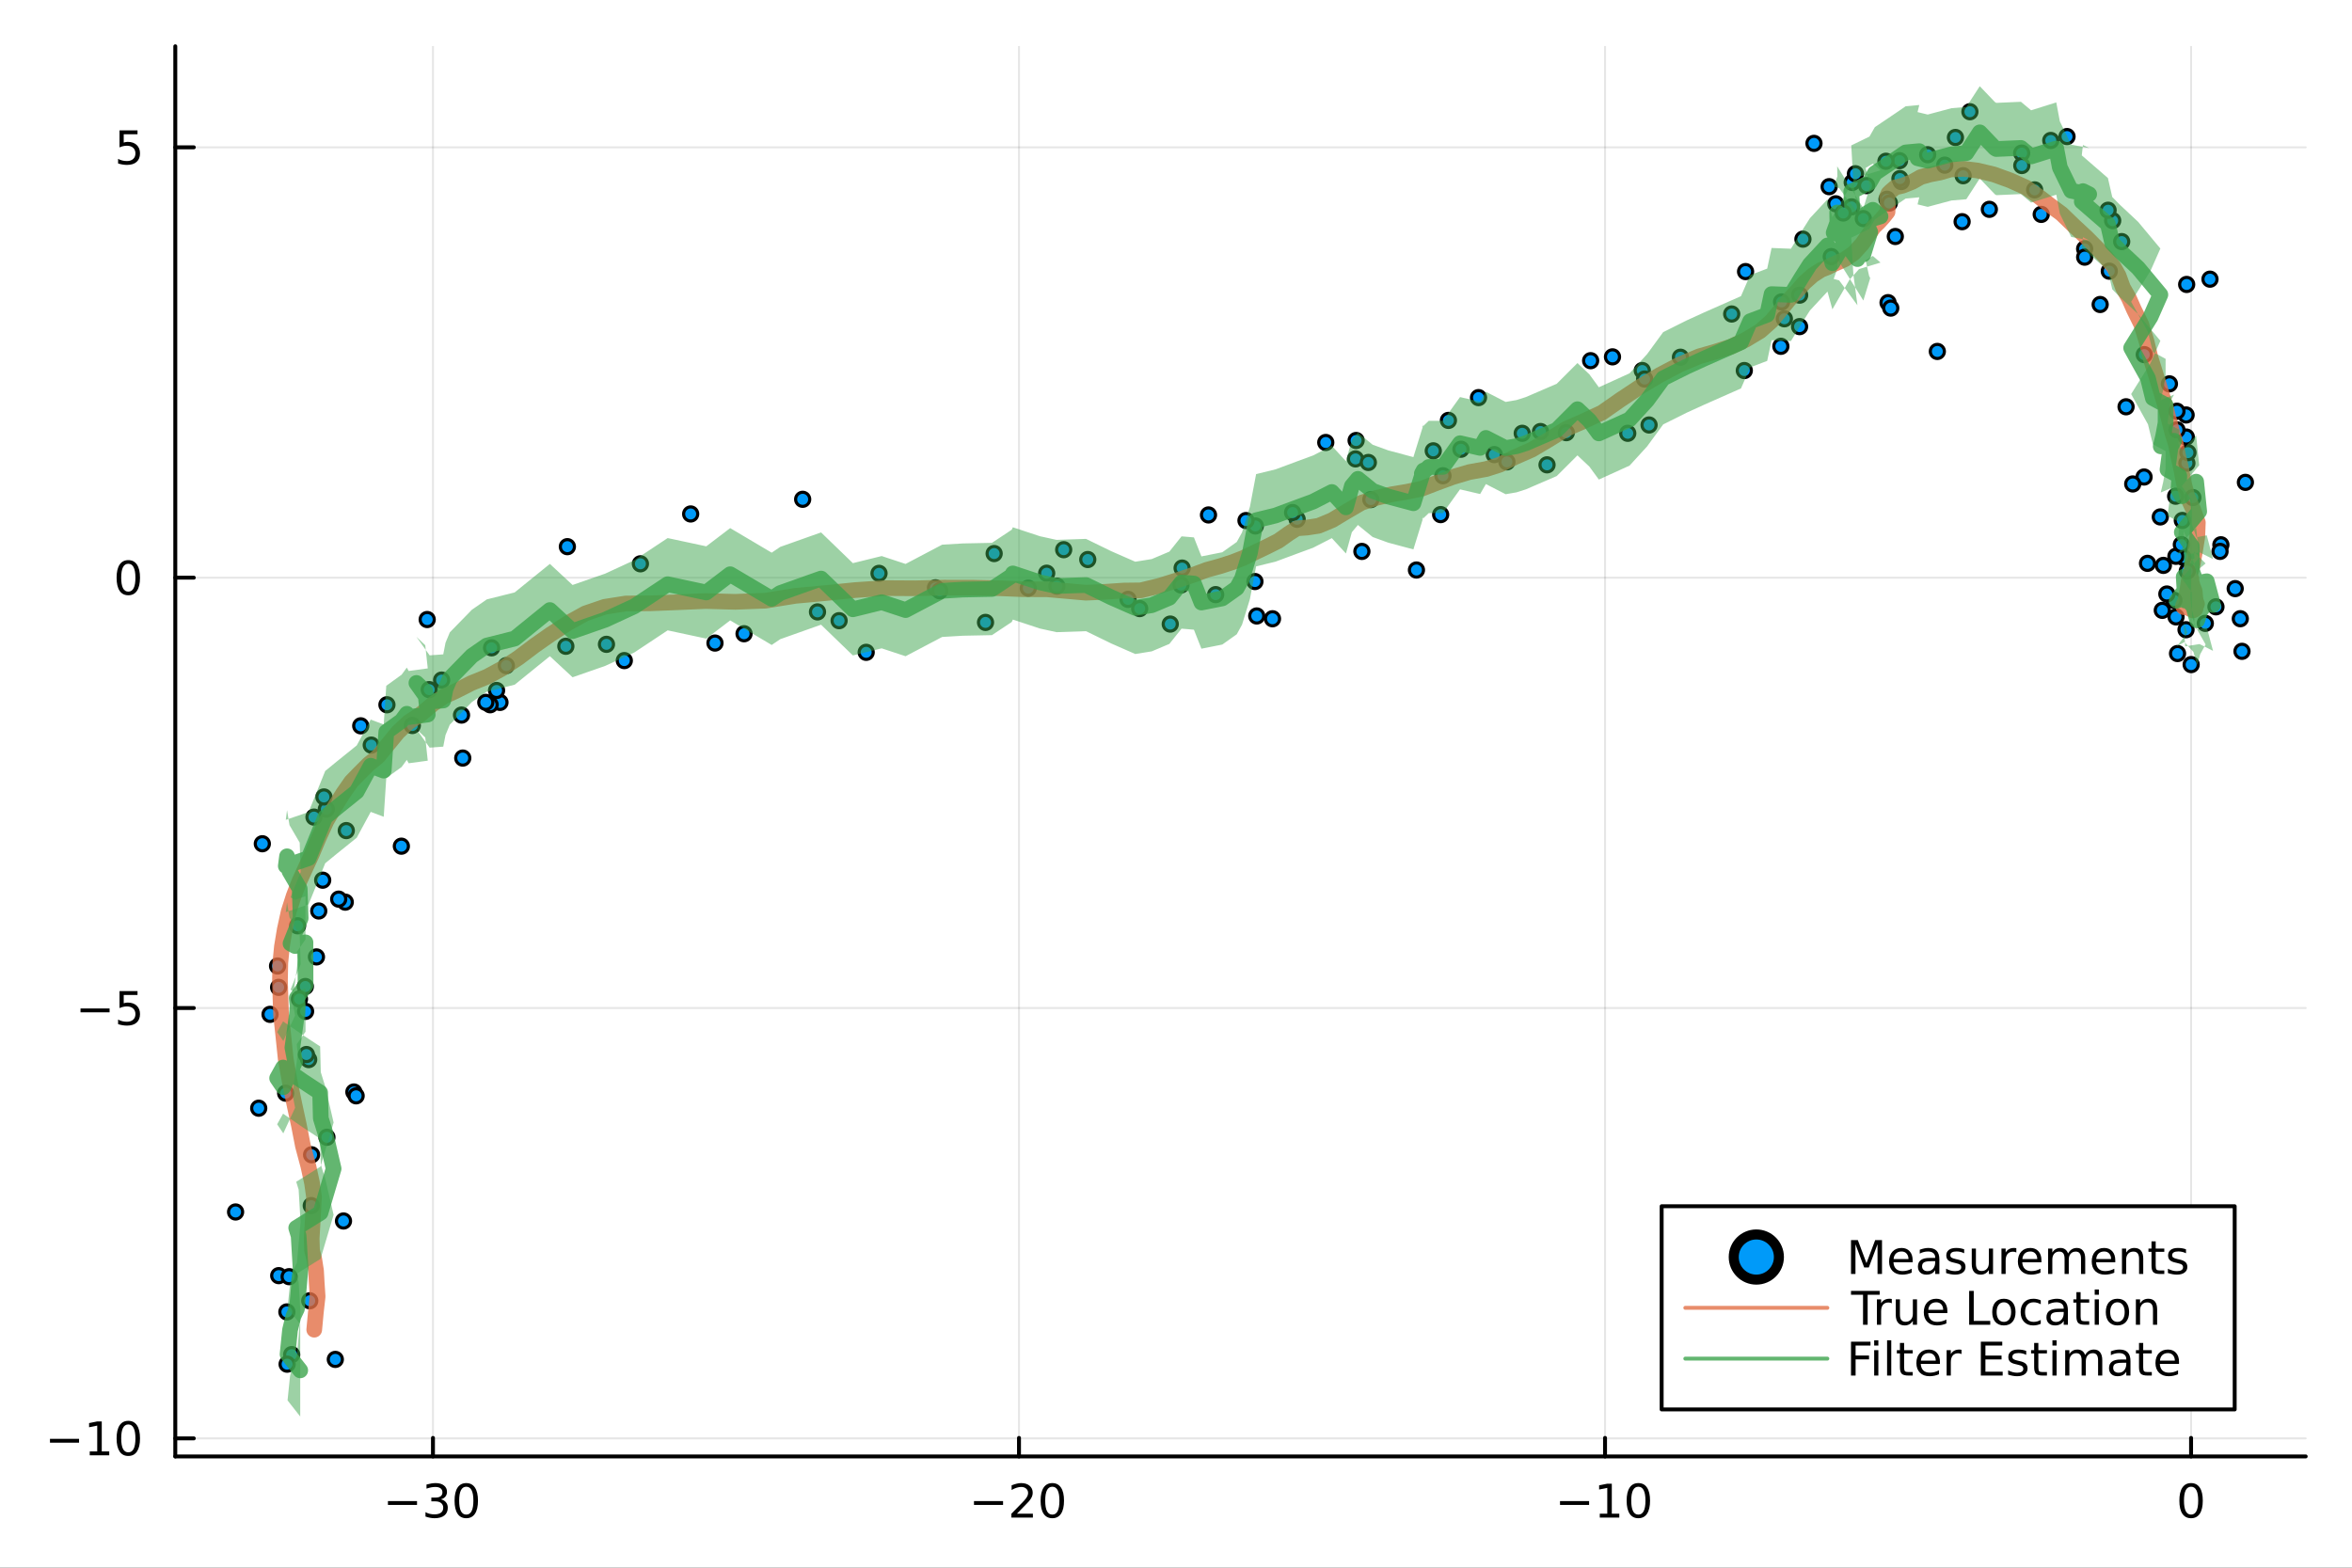 <?xml version="1.0" encoding="utf-8"?>
<svg xmlns="http://www.w3.org/2000/svg" xmlns:xlink="http://www.w3.org/1999/xlink" width="600" height="400" viewBox="0 0 2400 1600">
<rect x="0" y="0" width="2400" height="1600" fill="#333333" stroke="none"/>
<defs>
  <clipPath id="clip860">
    <rect x="0" y="0" width="2400" height="1600"/>
  </clipPath>
</defs>
<path clip-path="url(#clip860)" d="
M0 1600 L2400 1600 L2400 0 L0 0  Z
  " fill="#ffffff" fill-rule="evenodd" fill-opacity="1"/>
<defs>
  <clipPath id="clip861">
    <rect x="480" y="0" width="1681" height="1600"/>
  </clipPath>
</defs>
<path clip-path="url(#clip860)" d="
M178.867 1486.45 L2352.76 1486.45 L2352.76 47.244 L178.867 47.244  Z
  " fill="#ffffff" fill-rule="evenodd" fill-opacity="1"/>
<defs>
  <clipPath id="clip862">
    <rect x="178" y="47" width="2175" height="1440"/>
  </clipPath>
</defs>
<polyline clip-path="url(#clip862)" style="stroke:#000000; stroke-linecap:round; stroke-linejoin:round; stroke-width:2; stroke-opacity:0.1; fill:none" points="
  441.794,1486.45 441.794,47.244 
  "/>
<polyline clip-path="url(#clip862)" style="stroke:#000000; stroke-linecap:round; stroke-linejoin:round; stroke-width:2; stroke-opacity:0.1; fill:none" points="
  1039.79,1486.45 1039.79,47.244 
  "/>
<polyline clip-path="url(#clip862)" style="stroke:#000000; stroke-linecap:round; stroke-linejoin:round; stroke-width:2; stroke-opacity:0.1; fill:none" points="
  1637.79,1486.45 1637.79,47.244 
  "/>
<polyline clip-path="url(#clip862)" style="stroke:#000000; stroke-linecap:round; stroke-linejoin:round; stroke-width:2; stroke-opacity:0.1; fill:none" points="
  2235.79,1486.45 2235.79,47.244 
  "/>
<polyline clip-path="url(#clip860)" style="stroke:#000000; stroke-linecap:round; stroke-linejoin:round; stroke-width:4; stroke-opacity:1; fill:none" points="
  178.867,1486.45 2352.76,1486.45 
  "/>
<polyline clip-path="url(#clip860)" style="stroke:#000000; stroke-linecap:round; stroke-linejoin:round; stroke-width:4; stroke-opacity:1; fill:none" points="
  441.794,1486.45 441.794,1467.55 
  "/>
<polyline clip-path="url(#clip860)" style="stroke:#000000; stroke-linecap:round; stroke-linejoin:round; stroke-width:4; stroke-opacity:1; fill:none" points="
  1039.79,1486.45 1039.79,1467.55 
  "/>
<polyline clip-path="url(#clip860)" style="stroke:#000000; stroke-linecap:round; stroke-linejoin:round; stroke-width:4; stroke-opacity:1; fill:none" points="
  1637.79,1486.45 1637.79,1467.55 
  "/>
<polyline clip-path="url(#clip860)" style="stroke:#000000; stroke-linecap:round; stroke-linejoin:round; stroke-width:4; stroke-opacity:1; fill:none" points="
  2235.79,1486.45 2235.79,1467.55 
  "/>
<path clip-path="url(#clip860)" d="M395.856 1532.02 L425.532 1532.02 L425.532 1535.95 L395.856 1535.95 L395.856 1532.02 Z" fill="#000000" fill-rule="evenodd" fill-opacity="1" /><path clip-path="url(#clip860)" d="M449.791 1530.21 Q453.148 1530.93 455.023 1533.2 Q456.921 1535.47 456.921 1538.8 Q456.921 1543.92 453.402 1546.72 Q449.884 1549.52 443.402 1549.52 Q441.227 1549.52 438.912 1549.08 Q436.62 1548.66 434.166 1547.81 L434.166 1543.29 Q436.111 1544.43 438.426 1545.01 Q440.74 1545.58 443.264 1545.58 Q447.662 1545.58 449.953 1543.85 Q452.268 1542.11 452.268 1538.8 Q452.268 1535.75 450.115 1534.03 Q447.986 1532.3 444.166 1532.3 L440.139 1532.3 L440.139 1528.45 L444.352 1528.45 Q447.801 1528.45 449.629 1527.09 Q451.458 1525.7 451.458 1523.11 Q451.458 1520.45 449.56 1519.03 Q447.685 1517.6 444.166 1517.6 Q442.245 1517.6 440.046 1518.01 Q437.847 1518.43 435.208 1519.31 L435.208 1515.14 Q437.87 1514.4 440.185 1514.03 Q442.523 1513.66 444.583 1513.66 Q449.907 1513.66 453.009 1516.09 Q456.111 1518.5 456.111 1522.62 Q456.111 1525.49 454.467 1527.48 Q452.824 1529.45 449.791 1530.21 Z" fill="#000000" fill-rule="evenodd" fill-opacity="1" /><path clip-path="url(#clip860)" d="M475.787 1517.37 Q472.175 1517.37 470.347 1520.93 Q468.541 1524.47 468.541 1531.6 Q468.541 1538.71 470.347 1542.27 Q472.175 1545.82 475.787 1545.82 Q479.421 1545.82 481.226 1542.27 Q483.055 1538.71 483.055 1531.6 Q483.055 1524.47 481.226 1520.93 Q479.421 1517.37 475.787 1517.37 M475.787 1513.66 Q481.597 1513.66 484.652 1518.27 Q487.731 1522.85 487.731 1531.6 Q487.731 1540.33 484.652 1544.94 Q481.597 1549.52 475.787 1549.52 Q469.976 1549.52 466.898 1544.94 Q463.842 1540.33 463.842 1531.6 Q463.842 1522.85 466.898 1518.27 Q469.976 1513.66 475.787 1513.66 Z" fill="#000000" fill-rule="evenodd" fill-opacity="1" /><path clip-path="url(#clip860)" d="M993.856 1532.02 L1023.53 1532.02 L1023.53 1535.95 L993.856 1535.95 L993.856 1532.02 Z" fill="#000000" fill-rule="evenodd" fill-opacity="1" /><path clip-path="url(#clip860)" d="M1037.65 1544.91 L1053.97 1544.91 L1053.97 1548.85 L1032.03 1548.85 L1032.03 1544.91 Q1034.69 1542.16 1039.27 1537.53 Q1043.88 1532.88 1045.06 1531.53 Q1047.3 1529.01 1048.18 1527.27 Q1049.09 1525.51 1049.09 1523.82 Q1049.09 1521.07 1047.14 1519.33 Q1045.22 1517.6 1042.12 1517.6 Q1039.92 1517.6 1037.47 1518.36 Q1035.04 1519.13 1032.26 1520.68 L1032.26 1515.95 Q1035.08 1514.82 1037.54 1514.24 Q1039.99 1513.66 1042.03 1513.66 Q1047.4 1513.66 1050.59 1516.35 Q1053.79 1519.03 1053.79 1523.52 Q1053.79 1525.65 1052.98 1527.57 Q1052.19 1529.47 1050.08 1532.07 Q1049.5 1532.74 1046.4 1535.95 Q1043.3 1539.15 1037.65 1544.91 Z" fill="#000000" fill-rule="evenodd" fill-opacity="1" /><path clip-path="url(#clip860)" d="M1073.79 1517.37 Q1070.17 1517.37 1068.35 1520.93 Q1066.54 1524.47 1066.54 1531.6 Q1066.54 1538.71 1068.35 1542.27 Q1070.17 1545.82 1073.79 1545.82 Q1077.42 1545.82 1079.23 1542.27 Q1081.05 1538.71 1081.05 1531.6 Q1081.05 1524.47 1079.23 1520.93 Q1077.42 1517.37 1073.79 1517.37 M1073.79 1513.66 Q1079.6 1513.66 1082.65 1518.27 Q1085.73 1522.85 1085.73 1531.6 Q1085.73 1540.33 1082.65 1544.94 Q1079.6 1549.52 1073.79 1549.52 Q1067.98 1549.52 1064.9 1544.94 Q1061.84 1540.33 1061.84 1531.6 Q1061.84 1522.85 1064.9 1518.27 Q1067.98 1513.66 1073.79 1513.66 Z" fill="#000000" fill-rule="evenodd" fill-opacity="1" /><path clip-path="url(#clip860)" d="M1591.85 1532.02 L1621.53 1532.02 L1621.53 1535.95 L1591.85 1535.95 L1591.85 1532.02 Z" fill="#000000" fill-rule="evenodd" fill-opacity="1" /><path clip-path="url(#clip860)" d="M1632.43 1544.91 L1640.07 1544.91 L1640.07 1518.55 L1631.76 1520.21 L1631.76 1515.95 L1640.03 1514.29 L1644.7 1514.29 L1644.7 1544.91 L1652.34 1544.91 L1652.34 1548.85 L1632.43 1548.85 L1632.43 1544.91 Z" fill="#000000" fill-rule="evenodd" fill-opacity="1" /><path clip-path="url(#clip860)" d="M1671.78 1517.37 Q1668.17 1517.37 1666.35 1520.93 Q1664.54 1524.47 1664.54 1531.6 Q1664.54 1538.71 1666.35 1542.27 Q1668.17 1545.82 1671.78 1545.82 Q1675.42 1545.82 1677.22 1542.27 Q1679.05 1538.71 1679.05 1531.6 Q1679.05 1524.47 1677.22 1520.93 Q1675.42 1517.37 1671.78 1517.37 M1671.78 1513.66 Q1677.6 1513.66 1680.65 1518.27 Q1683.73 1522.85 1683.73 1531.6 Q1683.73 1540.33 1680.65 1544.94 Q1677.6 1549.52 1671.78 1549.52 Q1665.97 1549.52 1662.9 1544.94 Q1659.84 1540.33 1659.84 1531.6 Q1659.84 1522.85 1662.9 1518.27 Q1665.97 1513.66 1671.78 1513.66 Z" fill="#000000" fill-rule="evenodd" fill-opacity="1" /><path clip-path="url(#clip860)" d="M2235.79 1517.37 Q2232.18 1517.37 2230.35 1520.93 Q2228.55 1524.47 2228.55 1531.6 Q2228.55 1538.71 2230.35 1542.27 Q2232.18 1545.82 2235.79 1545.82 Q2239.43 1545.82 2241.23 1542.27 Q2243.06 1538.71 2243.06 1531.6 Q2243.06 1524.47 2241.23 1520.93 Q2239.43 1517.37 2235.79 1517.37 M2235.79 1513.66 Q2241.6 1513.66 2244.66 1518.27 Q2247.74 1522.85 2247.74 1531.6 Q2247.74 1540.33 2244.66 1544.94 Q2241.6 1549.52 2235.79 1549.52 Q2229.98 1549.52 2226.9 1544.94 Q2223.85 1540.33 2223.85 1531.6 Q2223.85 1522.85 2226.9 1518.27 Q2229.98 1513.66 2235.79 1513.66 Z" fill="#000000" fill-rule="evenodd" fill-opacity="1" /><polyline clip-path="url(#clip862)" style="stroke:#000000; stroke-linecap:round; stroke-linejoin:round; stroke-width:2; stroke-opacity:0.1; fill:none" points="
  178.867,1468.03 2352.76,1468.03 
  "/>
<polyline clip-path="url(#clip862)" style="stroke:#000000; stroke-linecap:round; stroke-linejoin:round; stroke-width:2; stroke-opacity:0.1; fill:none" points="
  178.867,1028.8 2352.76,1028.8 
  "/>
<polyline clip-path="url(#clip862)" style="stroke:#000000; stroke-linecap:round; stroke-linejoin:round; stroke-width:2; stroke-opacity:0.1; fill:none" points="
  178.867,589.582 2352.76,589.582 
  "/>
<polyline clip-path="url(#clip862)" style="stroke:#000000; stroke-linecap:round; stroke-linejoin:round; stroke-width:2; stroke-opacity:0.1; fill:none" points="
  178.867,150.36 2352.76,150.36 
  "/>
<polyline clip-path="url(#clip860)" style="stroke:#000000; stroke-linecap:round; stroke-linejoin:round; stroke-width:4; stroke-opacity:1; fill:none" points="
  178.867,1486.45 178.867,47.244 
  "/>
<polyline clip-path="url(#clip860)" style="stroke:#000000; stroke-linecap:round; stroke-linejoin:round; stroke-width:4; stroke-opacity:1; fill:none" points="
  178.867,1468.03 197.764,1468.03 
  "/>
<polyline clip-path="url(#clip860)" style="stroke:#000000; stroke-linecap:round; stroke-linejoin:round; stroke-width:4; stroke-opacity:1; fill:none" points="
  178.867,1028.8 197.764,1028.8 
  "/>
<polyline clip-path="url(#clip860)" style="stroke:#000000; stroke-linecap:round; stroke-linejoin:round; stroke-width:4; stroke-opacity:1; fill:none" points="
  178.867,589.582 197.764,589.582 
  "/>
<polyline clip-path="url(#clip860)" style="stroke:#000000; stroke-linecap:round; stroke-linejoin:round; stroke-width:4; stroke-opacity:1; fill:none" points="
  178.867,150.36 197.764,150.36 
  "/>
<path clip-path="url(#clip860)" d="M50.992 1468.48 L80.668 1468.48 L80.668 1472.41 L50.992 1472.41 L50.992 1468.48 Z" fill="#000000" fill-rule="evenodd" fill-opacity="1" /><path clip-path="url(#clip860)" d="M91.571 1481.37 L99.21 1481.37 L99.21 1455 L90.899 1456.67 L90.899 1452.41 L99.163 1450.75 L103.839 1450.75 L103.839 1481.37 L111.478 1481.37 L111.478 1485.31 L91.571 1485.31 L91.571 1481.37 Z" fill="#000000" fill-rule="evenodd" fill-opacity="1" /><path clip-path="url(#clip860)" d="M130.922 1453.82 Q127.311 1453.82 125.482 1457.39 Q123.677 1460.93 123.677 1468.06 Q123.677 1475.17 125.482 1478.73 Q127.311 1482.27 130.922 1482.27 Q134.556 1482.27 136.362 1478.73 Q138.191 1475.17 138.191 1468.06 Q138.191 1460.93 136.362 1457.39 Q134.556 1453.82 130.922 1453.82 M130.922 1450.12 Q136.732 1450.12 139.788 1454.73 Q142.867 1459.31 142.867 1468.06 Q142.867 1476.79 139.788 1481.39 Q136.732 1485.98 130.922 1485.98 Q125.112 1485.98 122.033 1481.39 Q118.978 1476.79 118.978 1468.06 Q118.978 1459.31 122.033 1454.73 Q125.112 1450.12 130.922 1450.12 Z" fill="#000000" fill-rule="evenodd" fill-opacity="1" /><path clip-path="url(#clip860)" d="M82.149 1029.26 L111.825 1029.26 L111.825 1033.19 L82.149 1033.19 L82.149 1029.26 Z" fill="#000000" fill-rule="evenodd" fill-opacity="1" /><path clip-path="url(#clip860)" d="M121.964 1011.52 L140.32 1011.52 L140.32 1015.46 L126.246 1015.46 L126.246 1023.93 Q127.265 1023.58 128.283 1023.42 Q129.302 1023.24 130.32 1023.24 Q136.107 1023.24 139.487 1026.41 Q142.867 1029.58 142.867 1035 Q142.867 1040.57 139.394 1043.68 Q135.922 1046.75 129.603 1046.75 Q127.427 1046.75 125.158 1046.38 Q122.913 1046.01 120.506 1045.27 L120.506 1040.57 Q122.589 1041.71 124.811 1042.26 Q127.033 1042.82 129.51 1042.82 Q133.515 1042.82 135.853 1040.71 Q138.191 1038.61 138.191 1035 Q138.191 1031.38 135.853 1029.28 Q133.515 1027.17 129.51 1027.17 Q127.635 1027.17 125.76 1027.59 Q123.908 1028.01 121.964 1028.88 L121.964 1011.52 Z" fill="#000000" fill-rule="evenodd" fill-opacity="1" /><path clip-path="url(#clip860)" d="M130.922 575.38 Q127.311 575.38 125.482 578.945 Q123.677 582.487 123.677 589.616 Q123.677 596.723 125.482 600.288 Q127.311 603.829 130.922 603.829 Q134.556 603.829 136.362 600.288 Q138.191 596.723 138.191 589.616 Q138.191 582.487 136.362 578.945 Q134.556 575.38 130.922 575.38 M130.922 571.677 Q136.732 571.677 139.788 576.283 Q142.867 580.867 142.867 589.616 Q142.867 598.343 139.788 602.95 Q136.732 607.533 130.922 607.533 Q125.112 607.533 122.033 602.95 Q118.978 598.343 118.978 589.616 Q118.978 580.867 122.033 576.283 Q125.112 571.677 130.922 571.677 Z" fill="#000000" fill-rule="evenodd" fill-opacity="1" /><path clip-path="url(#clip860)" d="M121.964 133.08 L140.32 133.08 L140.32 137.015 L126.246 137.015 L126.246 145.487 Q127.265 145.14 128.283 144.978 Q129.302 144.793 130.32 144.793 Q136.107 144.793 139.487 147.964 Q142.867 151.135 142.867 156.552 Q142.867 162.131 139.394 165.232 Q135.922 168.311 129.603 168.311 Q127.427 168.311 125.158 167.941 Q122.913 167.57 120.506 166.83 L120.506 162.131 Q122.589 163.265 124.811 163.82 Q127.033 164.376 129.51 164.376 Q133.515 164.376 135.853 162.27 Q138.191 160.163 138.191 156.552 Q138.191 152.941 135.853 150.834 Q133.515 148.728 129.51 148.728 Q127.635 148.728 125.76 149.145 Q123.908 149.561 121.964 150.441 L121.964 133.08 Z" fill="#000000" fill-rule="evenodd" fill-opacity="1" /><circle clip-path="url(#clip862)" cx="2266.22" cy="556.004" r="7.2" fill="#009af9" fill-rule="evenodd" fill-opacity="1" stroke="#000000" stroke-opacity="1" stroke-width="3.2"/>
<circle clip-path="url(#clip862)" cx="2221.97" cy="667.005" r="7.2" fill="#009af9" fill-rule="evenodd" fill-opacity="1" stroke="#000000" stroke-opacity="1" stroke-width="3.2"/>
<circle clip-path="url(#clip862)" cx="2218.31" cy="612.681" r="7.2" fill="#009af9" fill-rule="evenodd" fill-opacity="1" stroke="#000000" stroke-opacity="1" stroke-width="3.2"/>
<circle clip-path="url(#clip862)" cx="2250.32" cy="636.216" r="7.2" fill="#009af9" fill-rule="evenodd" fill-opacity="1" stroke="#000000" stroke-opacity="1" stroke-width="3.2"/>
<circle clip-path="url(#clip862)" cx="2261.17" cy="619.328" r="7.2" fill="#009af9" fill-rule="evenodd" fill-opacity="1" stroke="#000000" stroke-opacity="1" stroke-width="3.2"/>
<circle clip-path="url(#clip862)" cx="2231.93" cy="582.871" r="7.2" fill="#009af9" fill-rule="evenodd" fill-opacity="1" stroke="#000000" stroke-opacity="1" stroke-width="3.2"/>
<circle clip-path="url(#clip862)" cx="2287.74" cy="664.75" r="7.2" fill="#009af9" fill-rule="evenodd" fill-opacity="1" stroke="#000000" stroke-opacity="1" stroke-width="3.2"/>
<circle clip-path="url(#clip862)" cx="2220.43" cy="629.602" r="7.2" fill="#009af9" fill-rule="evenodd" fill-opacity="1" stroke="#000000" stroke-opacity="1" stroke-width="3.2"/>
<circle clip-path="url(#clip862)" cx="2230.63" cy="642.712" r="7.2" fill="#009af9" fill-rule="evenodd" fill-opacity="1" stroke="#000000" stroke-opacity="1" stroke-width="3.2"/>
<circle clip-path="url(#clip862)" cx="2227.41" cy="568.659" r="7.2" fill="#009af9" fill-rule="evenodd" fill-opacity="1" stroke="#000000" stroke-opacity="1" stroke-width="3.2"/>
<circle clip-path="url(#clip862)" cx="2207.53" cy="577.041" r="7.2" fill="#009af9" fill-rule="evenodd" fill-opacity="1" stroke="#000000" stroke-opacity="1" stroke-width="3.2"/>
<circle clip-path="url(#clip862)" cx="2206.43" cy="622.941" r="7.2" fill="#009af9" fill-rule="evenodd" fill-opacity="1" stroke="#000000" stroke-opacity="1" stroke-width="3.2"/>
<circle clip-path="url(#clip862)" cx="2265.35" cy="562.754" r="7.2" fill="#009af9" fill-rule="evenodd" fill-opacity="1" stroke="#000000" stroke-opacity="1" stroke-width="3.2"/>
<circle clip-path="url(#clip862)" cx="2220.31" cy="567.772" r="7.2" fill="#009af9" fill-rule="evenodd" fill-opacity="1" stroke="#000000" stroke-opacity="1" stroke-width="3.2"/>
<circle clip-path="url(#clip862)" cx="2235.88" cy="678.288" r="7.2" fill="#009af9" fill-rule="evenodd" fill-opacity="1" stroke="#000000" stroke-opacity="1" stroke-width="3.2"/>
<circle clip-path="url(#clip862)" cx="2280.81" cy="600.754" r="7.2" fill="#009af9" fill-rule="evenodd" fill-opacity="1" stroke="#000000" stroke-opacity="1" stroke-width="3.2"/>
<circle clip-path="url(#clip862)" cx="2286.02" cy="631.456" r="7.2" fill="#009af9" fill-rule="evenodd" fill-opacity="1" stroke="#000000" stroke-opacity="1" stroke-width="3.2"/>
<circle clip-path="url(#clip862)" cx="2226.86" cy="531.193" r="7.2" fill="#009af9" fill-rule="evenodd" fill-opacity="1" stroke="#000000" stroke-opacity="1" stroke-width="3.2"/>
<circle clip-path="url(#clip862)" cx="2211.08" cy="606.246" r="7.2" fill="#009af9" fill-rule="evenodd" fill-opacity="1" stroke="#000000" stroke-opacity="1" stroke-width="3.2"/>
<circle clip-path="url(#clip862)" cx="2225.87" cy="555.845" r="7.2" fill="#009af9" fill-rule="evenodd" fill-opacity="1" stroke="#000000" stroke-opacity="1" stroke-width="3.2"/>
<circle clip-path="url(#clip862)" cx="2237.62" cy="507.818" r="7.2" fill="#009af9" fill-rule="evenodd" fill-opacity="1" stroke="#000000" stroke-opacity="1" stroke-width="3.2"/>
<circle clip-path="url(#clip862)" cx="2204.38" cy="527.579" r="7.2" fill="#009af9" fill-rule="evenodd" fill-opacity="1" stroke="#000000" stroke-opacity="1" stroke-width="3.2"/>
<circle clip-path="url(#clip862)" cx="2291.23" cy="492.303" r="7.2" fill="#009af9" fill-rule="evenodd" fill-opacity="1" stroke="#000000" stroke-opacity="1" stroke-width="3.2"/>
<circle clip-path="url(#clip862)" cx="2230.92" cy="446.048" r="7.2" fill="#009af9" fill-rule="evenodd" fill-opacity="1" stroke="#000000" stroke-opacity="1" stroke-width="3.2"/>
<circle clip-path="url(#clip862)" cx="2191.33" cy="574.963" r="7.2" fill="#009af9" fill-rule="evenodd" fill-opacity="1" stroke="#000000" stroke-opacity="1" stroke-width="3.2"/>
<circle clip-path="url(#clip862)" cx="2220.04" cy="506.433" r="7.2" fill="#009af9" fill-rule="evenodd" fill-opacity="1" stroke="#000000" stroke-opacity="1" stroke-width="3.2"/>
<circle clip-path="url(#clip862)" cx="2231.53" cy="472.69" r="7.2" fill="#009af9" fill-rule="evenodd" fill-opacity="1" stroke="#000000" stroke-opacity="1" stroke-width="3.2"/>
<circle clip-path="url(#clip862)" cx="2187.82" cy="486.842" r="7.2" fill="#009af9" fill-rule="evenodd" fill-opacity="1" stroke="#000000" stroke-opacity="1" stroke-width="3.2"/>
<circle clip-path="url(#clip862)" cx="2230.74" cy="423.53" r="7.2" fill="#009af9" fill-rule="evenodd" fill-opacity="1" stroke="#000000" stroke-opacity="1" stroke-width="3.2"/>
<circle clip-path="url(#clip862)" cx="2232.59" cy="461.973" r="7.2" fill="#009af9" fill-rule="evenodd" fill-opacity="1" stroke="#000000" stroke-opacity="1" stroke-width="3.2"/>
<circle clip-path="url(#clip862)" cx="2176.26" cy="493.934" r="7.2" fill="#009af9" fill-rule="evenodd" fill-opacity="1" stroke="#000000" stroke-opacity="1" stroke-width="3.2"/>
<circle clip-path="url(#clip862)" cx="2221.38" cy="438.717" r="7.2" fill="#009af9" fill-rule="evenodd" fill-opacity="1" stroke="#000000" stroke-opacity="1" stroke-width="3.2"/>
<circle clip-path="url(#clip862)" cx="2221.36" cy="419.717" r="7.2" fill="#009af9" fill-rule="evenodd" fill-opacity="1" stroke="#000000" stroke-opacity="1" stroke-width="3.2"/>
<circle clip-path="url(#clip862)" cx="2213.7" cy="391.769" r="7.2" fill="#009af9" fill-rule="evenodd" fill-opacity="1" stroke="#000000" stroke-opacity="1" stroke-width="3.2"/>
<circle clip-path="url(#clip862)" cx="2169.44" cy="415.165" r="7.2" fill="#009af9" fill-rule="evenodd" fill-opacity="1" stroke="#000000" stroke-opacity="1" stroke-width="3.2"/>
<circle clip-path="url(#clip862)" cx="2188.04" cy="361.931" r="7.2" fill="#009af9" fill-rule="evenodd" fill-opacity="1" stroke="#000000" stroke-opacity="1" stroke-width="3.2"/>
<circle clip-path="url(#clip862)" cx="2143.03" cy="310.771" r="7.2" fill="#009af9" fill-rule="evenodd" fill-opacity="1" stroke="#000000" stroke-opacity="1" stroke-width="3.2"/>
<circle clip-path="url(#clip862)" cx="2255.09" cy="284.92" r="7.2" fill="#009af9" fill-rule="evenodd" fill-opacity="1" stroke="#000000" stroke-opacity="1" stroke-width="3.2"/>
<circle clip-path="url(#clip862)" cx="2231.3" cy="290.316" r="7.2" fill="#009af9" fill-rule="evenodd" fill-opacity="1" stroke="#000000" stroke-opacity="1" stroke-width="3.2"/>
<circle clip-path="url(#clip862)" cx="2127.19" cy="253.982" r="7.2" fill="#009af9" fill-rule="evenodd" fill-opacity="1" stroke="#000000" stroke-opacity="1" stroke-width="3.2"/>
<circle clip-path="url(#clip862)" cx="2127.22" cy="262.451" r="7.2" fill="#009af9" fill-rule="evenodd" fill-opacity="1" stroke="#000000" stroke-opacity="1" stroke-width="3.2"/>
<circle clip-path="url(#clip862)" cx="2152.33" cy="276.76" r="7.2" fill="#009af9" fill-rule="evenodd" fill-opacity="1" stroke="#000000" stroke-opacity="1" stroke-width="3.2"/>
<circle clip-path="url(#clip862)" cx="2155.79" cy="225.17" r="7.2" fill="#009af9" fill-rule="evenodd" fill-opacity="1" stroke="#000000" stroke-opacity="1" stroke-width="3.2"/>
<circle clip-path="url(#clip862)" cx="2076.17" cy="193.807" r="7.2" fill="#009af9" fill-rule="evenodd" fill-opacity="1" stroke="#000000" stroke-opacity="1" stroke-width="3.2"/>
<circle clip-path="url(#clip862)" cx="2151.11" cy="214.584" r="7.2" fill="#009af9" fill-rule="evenodd" fill-opacity="1" stroke="#000000" stroke-opacity="1" stroke-width="3.2"/>
<circle clip-path="url(#clip862)" cx="2165" cy="246.576" r="7.2" fill="#009af9" fill-rule="evenodd" fill-opacity="1" stroke="#000000" stroke-opacity="1" stroke-width="3.2"/>
<circle clip-path="url(#clip862)" cx="2082.88" cy="218.812" r="7.2" fill="#009af9" fill-rule="evenodd" fill-opacity="1" stroke="#000000" stroke-opacity="1" stroke-width="3.2"/>
<circle clip-path="url(#clip862)" cx="2092.63" cy="143.357" r="7.2" fill="#009af9" fill-rule="evenodd" fill-opacity="1" stroke="#000000" stroke-opacity="1" stroke-width="3.2"/>
<circle clip-path="url(#clip862)" cx="2109.21" cy="139.378" r="7.2" fill="#009af9" fill-rule="evenodd" fill-opacity="1" stroke="#000000" stroke-opacity="1" stroke-width="3.2"/>
<circle clip-path="url(#clip862)" cx="2029.95" cy="213.636" r="7.2" fill="#009af9" fill-rule="evenodd" fill-opacity="1" stroke="#000000" stroke-opacity="1" stroke-width="3.2"/>
<circle clip-path="url(#clip862)" cx="2062.95" cy="156.263" r="7.2" fill="#009af9" fill-rule="evenodd" fill-opacity="1" stroke="#000000" stroke-opacity="1" stroke-width="3.2"/>
<circle clip-path="url(#clip862)" cx="2003.22" cy="179.356" r="7.2" fill="#009af9" fill-rule="evenodd" fill-opacity="1" stroke="#000000" stroke-opacity="1" stroke-width="3.2"/>
<circle clip-path="url(#clip862)" cx="2063.05" cy="168.93" r="7.2" fill="#009af9" fill-rule="evenodd" fill-opacity="1" stroke="#000000" stroke-opacity="1" stroke-width="3.2"/>
<circle clip-path="url(#clip862)" cx="2010.12" cy="114.023" r="7.2" fill="#009af9" fill-rule="evenodd" fill-opacity="1" stroke="#000000" stroke-opacity="1" stroke-width="3.2"/>
<circle clip-path="url(#clip862)" cx="2002.16" cy="226.255" r="7.2" fill="#009af9" fill-rule="evenodd" fill-opacity="1" stroke="#000000" stroke-opacity="1" stroke-width="3.2"/>
<circle clip-path="url(#clip862)" cx="1984.45" cy="168.547" r="7.2" fill="#009af9" fill-rule="evenodd" fill-opacity="1" stroke="#000000" stroke-opacity="1" stroke-width="3.2"/>
<circle clip-path="url(#clip862)" cx="1940.06" cy="185.301" r="7.2" fill="#009af9" fill-rule="evenodd" fill-opacity="1" stroke="#000000" stroke-opacity="1" stroke-width="3.2"/>
<circle clip-path="url(#clip862)" cx="1967.03" cy="157.913" r="7.2" fill="#009af9" fill-rule="evenodd" fill-opacity="1" stroke="#000000" stroke-opacity="1" stroke-width="3.2"/>
<circle clip-path="url(#clip862)" cx="1995.34" cy="140.298" r="7.2" fill="#009af9" fill-rule="evenodd" fill-opacity="1" stroke="#000000" stroke-opacity="1" stroke-width="3.2"/>
<circle clip-path="url(#clip862)" cx="1938.31" cy="163.978" r="7.2" fill="#009af9" fill-rule="evenodd" fill-opacity="1" stroke="#000000" stroke-opacity="1" stroke-width="3.2"/>
<circle clip-path="url(#clip862)" cx="1938.7" cy="182.27" r="7.2" fill="#009af9" fill-rule="evenodd" fill-opacity="1" stroke="#000000" stroke-opacity="1" stroke-width="3.2"/>
<circle clip-path="url(#clip862)" cx="1889.39" cy="211.156" r="7.2" fill="#009af9" fill-rule="evenodd" fill-opacity="1" stroke="#000000" stroke-opacity="1" stroke-width="3.2"/>
<circle clip-path="url(#clip862)" cx="1925.51" cy="203.379" r="7.2" fill="#009af9" fill-rule="evenodd" fill-opacity="1" stroke="#000000" stroke-opacity="1" stroke-width="3.2"/>
<circle clip-path="url(#clip862)" cx="1873.23" cy="208.003" r="7.2" fill="#009af9" fill-rule="evenodd" fill-opacity="1" stroke="#000000" stroke-opacity="1" stroke-width="3.2"/>
<circle clip-path="url(#clip862)" cx="1926.58" cy="308.893" r="7.2" fill="#009af9" fill-rule="evenodd" fill-opacity="1" stroke="#000000" stroke-opacity="1" stroke-width="3.2"/>
<circle clip-path="url(#clip862)" cx="1929.34" cy="314.442" r="7.2" fill="#009af9" fill-rule="evenodd" fill-opacity="1" stroke="#000000" stroke-opacity="1" stroke-width="3.2"/>
<circle clip-path="url(#clip862)" cx="1851" cy="146.335" r="7.2" fill="#009af9" fill-rule="evenodd" fill-opacity="1" stroke="#000000" stroke-opacity="1" stroke-width="3.2"/>
<circle clip-path="url(#clip862)" cx="1880.83" cy="217.406" r="7.2" fill="#009af9" fill-rule="evenodd" fill-opacity="1" stroke="#000000" stroke-opacity="1" stroke-width="3.2"/>
<circle clip-path="url(#clip862)" cx="1904.65" cy="189.458" r="7.2" fill="#009af9" fill-rule="evenodd" fill-opacity="1" stroke="#000000" stroke-opacity="1" stroke-width="3.2"/>
<circle clip-path="url(#clip862)" cx="1890.02" cy="186.212" r="7.2" fill="#009af9" fill-rule="evenodd" fill-opacity="1" stroke="#000000" stroke-opacity="1" stroke-width="3.2"/>
<circle clip-path="url(#clip862)" cx="1976.87" cy="358.687" r="7.2" fill="#009af9" fill-rule="evenodd" fill-opacity="1" stroke="#000000" stroke-opacity="1" stroke-width="3.2"/>
<circle clip-path="url(#clip862)" cx="1924.43" cy="164.584" r="7.2" fill="#009af9" fill-rule="evenodd" fill-opacity="1" stroke="#000000" stroke-opacity="1" stroke-width="3.2"/>
<circle clip-path="url(#clip862)" cx="1901.35" cy="223.093" r="7.2" fill="#009af9" fill-rule="evenodd" fill-opacity="1" stroke="#000000" stroke-opacity="1" stroke-width="3.2"/>
<circle clip-path="url(#clip862)" cx="1893.31" cy="177.327" r="7.2" fill="#009af9" fill-rule="evenodd" fill-opacity="1" stroke="#000000" stroke-opacity="1" stroke-width="3.2"/>
<circle clip-path="url(#clip862)" cx="1927.91" cy="207.2" r="7.2" fill="#009af9" fill-rule="evenodd" fill-opacity="1" stroke="#000000" stroke-opacity="1" stroke-width="3.2"/>
<circle clip-path="url(#clip862)" cx="1933.99" cy="241.369" r="7.2" fill="#009af9" fill-rule="evenodd" fill-opacity="1" stroke="#000000" stroke-opacity="1" stroke-width="3.2"/>
<circle clip-path="url(#clip862)" cx="1839.72" cy="244.076" r="7.2" fill="#009af9" fill-rule="evenodd" fill-opacity="1" stroke="#000000" stroke-opacity="1" stroke-width="3.2"/>
<circle clip-path="url(#clip862)" cx="1868.63" cy="261.873" r="7.2" fill="#009af9" fill-rule="evenodd" fill-opacity="1" stroke="#000000" stroke-opacity="1" stroke-width="3.2"/>
<circle clip-path="url(#clip862)" cx="1836.31" cy="333.343" r="7.2" fill="#009af9" fill-rule="evenodd" fill-opacity="1" stroke="#000000" stroke-opacity="1" stroke-width="3.2"/>
<circle clip-path="url(#clip862)" cx="1866.47" cy="190.511" r="7.2" fill="#009af9" fill-rule="evenodd" fill-opacity="1" stroke="#000000" stroke-opacity="1" stroke-width="3.2"/>
<circle clip-path="url(#clip862)" cx="1817.94" cy="308.151" r="7.2" fill="#009af9" fill-rule="evenodd" fill-opacity="1" stroke="#000000" stroke-opacity="1" stroke-width="3.2"/>
<circle clip-path="url(#clip862)" cx="1836.36" cy="301.221" r="7.2" fill="#009af9" fill-rule="evenodd" fill-opacity="1" stroke="#000000" stroke-opacity="1" stroke-width="3.2"/>
<circle clip-path="url(#clip862)" cx="1820.8" cy="325.357" r="7.2" fill="#009af9" fill-rule="evenodd" fill-opacity="1" stroke="#000000" stroke-opacity="1" stroke-width="3.2"/>
<circle clip-path="url(#clip862)" cx="1781.19" cy="277.185" r="7.2" fill="#009af9" fill-rule="evenodd" fill-opacity="1" stroke="#000000" stroke-opacity="1" stroke-width="3.2"/>
<circle clip-path="url(#clip862)" cx="1817.21" cy="353.446" r="7.2" fill="#009af9" fill-rule="evenodd" fill-opacity="1" stroke="#000000" stroke-opacity="1" stroke-width="3.2"/>
<circle clip-path="url(#clip862)" cx="1767.04" cy="320.474" r="7.2" fill="#009af9" fill-rule="evenodd" fill-opacity="1" stroke="#000000" stroke-opacity="1" stroke-width="3.2"/>
<circle clip-path="url(#clip862)" cx="1779.9" cy="378.188" r="7.2" fill="#009af9" fill-rule="evenodd" fill-opacity="1" stroke="#000000" stroke-opacity="1" stroke-width="3.2"/>
<circle clip-path="url(#clip862)" cx="1675.8" cy="378.173" r="7.2" fill="#009af9" fill-rule="evenodd" fill-opacity="1" stroke="#000000" stroke-opacity="1" stroke-width="3.2"/>
<circle clip-path="url(#clip862)" cx="1714.75" cy="364.587" r="7.2" fill="#009af9" fill-rule="evenodd" fill-opacity="1" stroke="#000000" stroke-opacity="1" stroke-width="3.2"/>
<circle clip-path="url(#clip862)" cx="1678.19" cy="386.864" r="7.2" fill="#009af9" fill-rule="evenodd" fill-opacity="1" stroke="#000000" stroke-opacity="1" stroke-width="3.2"/>
<circle clip-path="url(#clip862)" cx="1682.72" cy="433.744" r="7.2" fill="#009af9" fill-rule="evenodd" fill-opacity="1" stroke="#000000" stroke-opacity="1" stroke-width="3.2"/>
<circle clip-path="url(#clip862)" cx="1660.97" cy="442.231" r="7.2" fill="#009af9" fill-rule="evenodd" fill-opacity="1" stroke="#000000" stroke-opacity="1" stroke-width="3.2"/>
<circle clip-path="url(#clip862)" cx="1598.28" cy="441.577" r="7.2" fill="#009af9" fill-rule="evenodd" fill-opacity="1" stroke="#000000" stroke-opacity="1" stroke-width="3.2"/>
<circle clip-path="url(#clip862)" cx="1645.4" cy="364.209" r="7.2" fill="#009af9" fill-rule="evenodd" fill-opacity="1" stroke="#000000" stroke-opacity="1" stroke-width="3.2"/>
<circle clip-path="url(#clip862)" cx="1623.1" cy="368.116" r="7.2" fill="#009af9" fill-rule="evenodd" fill-opacity="1" stroke="#000000" stroke-opacity="1" stroke-width="3.2"/>
<circle clip-path="url(#clip862)" cx="1578.61" cy="474.421" r="7.2" fill="#009af9" fill-rule="evenodd" fill-opacity="1" stroke="#000000" stroke-opacity="1" stroke-width="3.2"/>
<circle clip-path="url(#clip862)" cx="1524.76" cy="463.968" r="7.2" fill="#009af9" fill-rule="evenodd" fill-opacity="1" stroke="#000000" stroke-opacity="1" stroke-width="3.2"/>
<circle clip-path="url(#clip862)" cx="1571.93" cy="440.424" r="7.2" fill="#009af9" fill-rule="evenodd" fill-opacity="1" stroke="#000000" stroke-opacity="1" stroke-width="3.2"/>
<circle clip-path="url(#clip862)" cx="1553.3" cy="442.236" r="7.2" fill="#009af9" fill-rule="evenodd" fill-opacity="1" stroke="#000000" stroke-opacity="1" stroke-width="3.2"/>
<circle clip-path="url(#clip862)" cx="1508.69" cy="405.806" r="7.2" fill="#009af9" fill-rule="evenodd" fill-opacity="1" stroke="#000000" stroke-opacity="1" stroke-width="3.2"/>
<circle clip-path="url(#clip862)" cx="1537.66" cy="471.385" r="7.2" fill="#009af9" fill-rule="evenodd" fill-opacity="1" stroke="#000000" stroke-opacity="1" stroke-width="3.2"/>
<circle clip-path="url(#clip862)" cx="1477.99" cy="429.079" r="7.2" fill="#009af9" fill-rule="evenodd" fill-opacity="1" stroke="#000000" stroke-opacity="1" stroke-width="3.2"/>
<circle clip-path="url(#clip862)" cx="1470.05" cy="525.209" r="7.2" fill="#009af9" fill-rule="evenodd" fill-opacity="1" stroke="#000000" stroke-opacity="1" stroke-width="3.2"/>
<circle clip-path="url(#clip862)" cx="1462.52" cy="460.14" r="7.2" fill="#009af9" fill-rule="evenodd" fill-opacity="1" stroke="#000000" stroke-opacity="1" stroke-width="3.2"/>
<circle clip-path="url(#clip862)" cx="1472.4" cy="485.551" r="7.2" fill="#009af9" fill-rule="evenodd" fill-opacity="1" stroke="#000000" stroke-opacity="1" stroke-width="3.2"/>
<circle clip-path="url(#clip862)" cx="1490.77" cy="458.505" r="7.2" fill="#009af9" fill-rule="evenodd" fill-opacity="1" stroke="#000000" stroke-opacity="1" stroke-width="3.2"/>
<circle clip-path="url(#clip862)" cx="1445.35" cy="581.762" r="7.2" fill="#009af9" fill-rule="evenodd" fill-opacity="1" stroke="#000000" stroke-opacity="1" stroke-width="3.2"/>
<circle clip-path="url(#clip862)" cx="1383.18" cy="468.367" r="7.2" fill="#009af9" fill-rule="evenodd" fill-opacity="1" stroke="#000000" stroke-opacity="1" stroke-width="3.2"/>
<circle clip-path="url(#clip862)" cx="1396.28" cy="471.995" r="7.2" fill="#009af9" fill-rule="evenodd" fill-opacity="1" stroke="#000000" stroke-opacity="1" stroke-width="3.2"/>
<circle clip-path="url(#clip862)" cx="1383.8" cy="449.574" r="7.2" fill="#009af9" fill-rule="evenodd" fill-opacity="1" stroke="#000000" stroke-opacity="1" stroke-width="3.2"/>
<circle clip-path="url(#clip862)" cx="1398.83" cy="509.879" r="7.2" fill="#009af9" fill-rule="evenodd" fill-opacity="1" stroke="#000000" stroke-opacity="1" stroke-width="3.2"/>
<circle clip-path="url(#clip862)" cx="1389.68" cy="562.788" r="7.2" fill="#009af9" fill-rule="evenodd" fill-opacity="1" stroke="#000000" stroke-opacity="1" stroke-width="3.2"/>
<circle clip-path="url(#clip862)" cx="1352.82" cy="451.61" r="7.2" fill="#009af9" fill-rule="evenodd" fill-opacity="1" stroke="#000000" stroke-opacity="1" stroke-width="3.2"/>
<circle clip-path="url(#clip862)" cx="1323.64" cy="529.998" r="7.2" fill="#009af9" fill-rule="evenodd" fill-opacity="1" stroke="#000000" stroke-opacity="1" stroke-width="3.2"/>
<circle clip-path="url(#clip862)" cx="1318.98" cy="523.121" r="7.2" fill="#009af9" fill-rule="evenodd" fill-opacity="1" stroke="#000000" stroke-opacity="1" stroke-width="3.2"/>
<circle clip-path="url(#clip862)" cx="1280.97" cy="536.797" r="7.2" fill="#009af9" fill-rule="evenodd" fill-opacity="1" stroke="#000000" stroke-opacity="1" stroke-width="3.2"/>
<circle clip-path="url(#clip862)" cx="1271.41" cy="531.285" r="7.2" fill="#009af9" fill-rule="evenodd" fill-opacity="1" stroke="#000000" stroke-opacity="1" stroke-width="3.2"/>
<circle clip-path="url(#clip862)" cx="1298.47" cy="631.515" r="7.2" fill="#009af9" fill-rule="evenodd" fill-opacity="1" stroke="#000000" stroke-opacity="1" stroke-width="3.2"/>
<circle clip-path="url(#clip862)" cx="1282.39" cy="628.661" r="7.2" fill="#009af9" fill-rule="evenodd" fill-opacity="1" stroke="#000000" stroke-opacity="1" stroke-width="3.2"/>
<circle clip-path="url(#clip862)" cx="1280.54" cy="593.523" r="7.2" fill="#009af9" fill-rule="evenodd" fill-opacity="1" stroke="#000000" stroke-opacity="1" stroke-width="3.2"/>
<circle clip-path="url(#clip862)" cx="1240.47" cy="606.885" r="7.2" fill="#009af9" fill-rule="evenodd" fill-opacity="1" stroke="#000000" stroke-opacity="1" stroke-width="3.2"/>
<circle clip-path="url(#clip862)" cx="1205.12" cy="597.052" r="7.2" fill="#009af9" fill-rule="evenodd" fill-opacity="1" stroke="#000000" stroke-opacity="1" stroke-width="3.2"/>
<circle clip-path="url(#clip862)" cx="1233.16" cy="525.562" r="7.2" fill="#009af9" fill-rule="evenodd" fill-opacity="1" stroke="#000000" stroke-opacity="1" stroke-width="3.2"/>
<circle clip-path="url(#clip862)" cx="1206.24" cy="579.787" r="7.2" fill="#009af9" fill-rule="evenodd" fill-opacity="1" stroke="#000000" stroke-opacity="1" stroke-width="3.2"/>
<circle clip-path="url(#clip862)" cx="1194.14" cy="636.934" r="7.2" fill="#009af9" fill-rule="evenodd" fill-opacity="1" stroke="#000000" stroke-opacity="1" stroke-width="3.2"/>
<circle clip-path="url(#clip862)" cx="1162.94" cy="621.141" r="7.2" fill="#009af9" fill-rule="evenodd" fill-opacity="1" stroke="#000000" stroke-opacity="1" stroke-width="3.2"/>
<circle clip-path="url(#clip862)" cx="1151.07" cy="611.728" r="7.2" fill="#009af9" fill-rule="evenodd" fill-opacity="1" stroke="#000000" stroke-opacity="1" stroke-width="3.2"/>
<circle clip-path="url(#clip862)" cx="1109.97" cy="571.068" r="7.2" fill="#009af9" fill-rule="evenodd" fill-opacity="1" stroke="#000000" stroke-opacity="1" stroke-width="3.2"/>
<circle clip-path="url(#clip862)" cx="1085.39" cy="561.021" r="7.2" fill="#009af9" fill-rule="evenodd" fill-opacity="1" stroke="#000000" stroke-opacity="1" stroke-width="3.2"/>
<circle clip-path="url(#clip862)" cx="1049.27" cy="600.251" r="7.2" fill="#009af9" fill-rule="evenodd" fill-opacity="1" stroke="#000000" stroke-opacity="1" stroke-width="3.2"/>
<circle clip-path="url(#clip862)" cx="1068.04" cy="585.021" r="7.2" fill="#009af9" fill-rule="evenodd" fill-opacity="1" stroke="#000000" stroke-opacity="1" stroke-width="3.2"/>
<circle clip-path="url(#clip862)" cx="1014.44" cy="564.965" r="7.2" fill="#009af9" fill-rule="evenodd" fill-opacity="1" stroke="#000000" stroke-opacity="1" stroke-width="3.2"/>
<circle clip-path="url(#clip862)" cx="1078.47" cy="598.204" r="7.2" fill="#009af9" fill-rule="evenodd" fill-opacity="1" stroke="#000000" stroke-opacity="1" stroke-width="3.2"/>
<circle clip-path="url(#clip862)" cx="1005.63" cy="635.239" r="7.2" fill="#009af9" fill-rule="evenodd" fill-opacity="1" stroke="#000000" stroke-opacity="1" stroke-width="3.2"/>
<circle clip-path="url(#clip862)" cx="954.545" cy="599.913" r="7.2" fill="#009af9" fill-rule="evenodd" fill-opacity="1" stroke="#000000" stroke-opacity="1" stroke-width="3.2"/>
<circle clip-path="url(#clip862)" cx="958.949" cy="602.973" r="7.2" fill="#009af9" fill-rule="evenodd" fill-opacity="1" stroke="#000000" stroke-opacity="1" stroke-width="3.2"/>
<circle clip-path="url(#clip862)" cx="883.86" cy="665.783" r="7.2" fill="#009af9" fill-rule="evenodd" fill-opacity="1" stroke="#000000" stroke-opacity="1" stroke-width="3.2"/>
<circle clip-path="url(#clip862)" cx="896.969" cy="585.181" r="7.2" fill="#009af9" fill-rule="evenodd" fill-opacity="1" stroke="#000000" stroke-opacity="1" stroke-width="3.2"/>
<circle clip-path="url(#clip862)" cx="856.232" cy="633.474" r="7.2" fill="#009af9" fill-rule="evenodd" fill-opacity="1" stroke="#000000" stroke-opacity="1" stroke-width="3.2"/>
<circle clip-path="url(#clip862)" cx="819.054" cy="509.591" r="7.2" fill="#009af9" fill-rule="evenodd" fill-opacity="1" stroke="#000000" stroke-opacity="1" stroke-width="3.2"/>
<circle clip-path="url(#clip862)" cx="759.234" cy="646.809" r="7.2" fill="#009af9" fill-rule="evenodd" fill-opacity="1" stroke="#000000" stroke-opacity="1" stroke-width="3.2"/>
<circle clip-path="url(#clip862)" cx="834.18" cy="624.511" r="7.2" fill="#009af9" fill-rule="evenodd" fill-opacity="1" stroke="#000000" stroke-opacity="1" stroke-width="3.2"/>
<circle clip-path="url(#clip862)" cx="704.764" cy="524.558" r="7.2" fill="#009af9" fill-rule="evenodd" fill-opacity="1" stroke="#000000" stroke-opacity="1" stroke-width="3.2"/>
<circle clip-path="url(#clip862)" cx="729.569" cy="656.319" r="7.2" fill="#009af9" fill-rule="evenodd" fill-opacity="1" stroke="#000000" stroke-opacity="1" stroke-width="3.2"/>
<circle clip-path="url(#clip862)" cx="653.491" cy="575.427" r="7.2" fill="#009af9" fill-rule="evenodd" fill-opacity="1" stroke="#000000" stroke-opacity="1" stroke-width="3.2"/>
<circle clip-path="url(#clip862)" cx="637.051" cy="674.214" r="7.2" fill="#009af9" fill-rule="evenodd" fill-opacity="1" stroke="#000000" stroke-opacity="1" stroke-width="3.2"/>
<circle clip-path="url(#clip862)" cx="618.847" cy="657.602" r="7.2" fill="#009af9" fill-rule="evenodd" fill-opacity="1" stroke="#000000" stroke-opacity="1" stroke-width="3.2"/>
<circle clip-path="url(#clip862)" cx="577.388" cy="659.591" r="7.2" fill="#009af9" fill-rule="evenodd" fill-opacity="1" stroke="#000000" stroke-opacity="1" stroke-width="3.2"/>
<circle clip-path="url(#clip862)" cx="578.952" cy="557.926" r="7.2" fill="#009af9" fill-rule="evenodd" fill-opacity="1" stroke="#000000" stroke-opacity="1" stroke-width="3.2"/>
<circle clip-path="url(#clip862)" cx="510.182" cy="716.881" r="7.2" fill="#009af9" fill-rule="evenodd" fill-opacity="1" stroke="#000000" stroke-opacity="1" stroke-width="3.2"/>
<circle clip-path="url(#clip862)" cx="501.624" cy="661.172" r="7.2" fill="#009af9" fill-rule="evenodd" fill-opacity="1" stroke="#000000" stroke-opacity="1" stroke-width="3.2"/>
<circle clip-path="url(#clip862)" cx="516.655" cy="679.316" r="7.2" fill="#009af9" fill-rule="evenodd" fill-opacity="1" stroke="#000000" stroke-opacity="1" stroke-width="3.2"/>
<circle clip-path="url(#clip862)" cx="470.94" cy="729.813" r="7.2" fill="#009af9" fill-rule="evenodd" fill-opacity="1" stroke="#000000" stroke-opacity="1" stroke-width="3.2"/>
<circle clip-path="url(#clip862)" cx="506.702" cy="704.704" r="7.2" fill="#009af9" fill-rule="evenodd" fill-opacity="1" stroke="#000000" stroke-opacity="1" stroke-width="3.2"/>
<circle clip-path="url(#clip862)" cx="500.127" cy="719.278" r="7.2" fill="#009af9" fill-rule="evenodd" fill-opacity="1" stroke="#000000" stroke-opacity="1" stroke-width="3.2"/>
<circle clip-path="url(#clip862)" cx="450.626" cy="694.104" r="7.2" fill="#009af9" fill-rule="evenodd" fill-opacity="1" stroke="#000000" stroke-opacity="1" stroke-width="3.2"/>
<circle clip-path="url(#clip862)" cx="435.909" cy="632.301" r="7.2" fill="#009af9" fill-rule="evenodd" fill-opacity="1" stroke="#000000" stroke-opacity="1" stroke-width="3.2"/>
<circle clip-path="url(#clip862)" cx="495.703" cy="716.835" r="7.2" fill="#009af9" fill-rule="evenodd" fill-opacity="1" stroke="#000000" stroke-opacity="1" stroke-width="3.2"/>
<circle clip-path="url(#clip862)" cx="472.203" cy="773.688" r="7.2" fill="#009af9" fill-rule="evenodd" fill-opacity="1" stroke="#000000" stroke-opacity="1" stroke-width="3.2"/>
<circle clip-path="url(#clip862)" cx="394.838" cy="719.298" r="7.2" fill="#009af9" fill-rule="evenodd" fill-opacity="1" stroke="#000000" stroke-opacity="1" stroke-width="3.2"/>
<circle clip-path="url(#clip862)" cx="437.991" cy="703.843" r="7.2" fill="#009af9" fill-rule="evenodd" fill-opacity="1" stroke="#000000" stroke-opacity="1" stroke-width="3.2"/>
<circle clip-path="url(#clip862)" cx="420.722" cy="740.457" r="7.2" fill="#009af9" fill-rule="evenodd" fill-opacity="1" stroke="#000000" stroke-opacity="1" stroke-width="3.2"/>
<circle clip-path="url(#clip862)" cx="378.833" cy="760.449" r="7.2" fill="#009af9" fill-rule="evenodd" fill-opacity="1" stroke="#000000" stroke-opacity="1" stroke-width="3.2"/>
<circle clip-path="url(#clip862)" cx="409.555" cy="863.622" r="7.2" fill="#009af9" fill-rule="evenodd" fill-opacity="1" stroke="#000000" stroke-opacity="1" stroke-width="3.2"/>
<circle clip-path="url(#clip862)" cx="368.091" cy="740.783" r="7.2" fill="#009af9" fill-rule="evenodd" fill-opacity="1" stroke="#000000" stroke-opacity="1" stroke-width="3.2"/>
<circle clip-path="url(#clip862)" cx="353.356" cy="847.713" r="7.2" fill="#009af9" fill-rule="evenodd" fill-opacity="1" stroke="#000000" stroke-opacity="1" stroke-width="3.2"/>
<circle clip-path="url(#clip862)" cx="320.413" cy="833.949" r="7.2" fill="#009af9" fill-rule="evenodd" fill-opacity="1" stroke="#000000" stroke-opacity="1" stroke-width="3.2"/>
<circle clip-path="url(#clip862)" cx="332.984" cy="825.916" r="7.2" fill="#009af9" fill-rule="evenodd" fill-opacity="1" stroke="#000000" stroke-opacity="1" stroke-width="3.2"/>
<circle clip-path="url(#clip862)" cx="303.64" cy="944.868" r="7.2" fill="#009af9" fill-rule="evenodd" fill-opacity="1" stroke="#000000" stroke-opacity="1" stroke-width="3.2"/>
<circle clip-path="url(#clip862)" cx="267.679" cy="861.135" r="7.2" fill="#009af9" fill-rule="evenodd" fill-opacity="1" stroke="#000000" stroke-opacity="1" stroke-width="3.2"/>
<circle clip-path="url(#clip862)" cx="330.55" cy="813.392" r="7.2" fill="#009af9" fill-rule="evenodd" fill-opacity="1" stroke="#000000" stroke-opacity="1" stroke-width="3.2"/>
<circle clip-path="url(#clip862)" cx="329.276" cy="898.332" r="7.2" fill="#009af9" fill-rule="evenodd" fill-opacity="1" stroke="#000000" stroke-opacity="1" stroke-width="3.2"/>
<circle clip-path="url(#clip862)" cx="352.314" cy="920.74" r="7.2" fill="#009af9" fill-rule="evenodd" fill-opacity="1" stroke="#000000" stroke-opacity="1" stroke-width="3.2"/>
<circle clip-path="url(#clip862)" cx="322.912" cy="976.643" r="7.2" fill="#009af9" fill-rule="evenodd" fill-opacity="1" stroke="#000000" stroke-opacity="1" stroke-width="3.2"/>
<circle clip-path="url(#clip862)" cx="283.227" cy="985.913" r="7.2" fill="#009af9" fill-rule="evenodd" fill-opacity="1" stroke="#000000" stroke-opacity="1" stroke-width="3.2"/>
<circle clip-path="url(#clip862)" cx="325.26" cy="929.751" r="7.2" fill="#009af9" fill-rule="evenodd" fill-opacity="1" stroke="#000000" stroke-opacity="1" stroke-width="3.2"/>
<circle clip-path="url(#clip862)" cx="345.604" cy="917.666" r="7.2" fill="#009af9" fill-rule="evenodd" fill-opacity="1" stroke="#000000" stroke-opacity="1" stroke-width="3.2"/>
<circle clip-path="url(#clip862)" cx="314.987" cy="1081.42" r="7.2" fill="#009af9" fill-rule="evenodd" fill-opacity="1" stroke="#000000" stroke-opacity="1" stroke-width="3.2"/>
<circle clip-path="url(#clip862)" cx="284.314" cy="1007.71" r="7.2" fill="#009af9" fill-rule="evenodd" fill-opacity="1" stroke="#000000" stroke-opacity="1" stroke-width="3.2"/>
<circle clip-path="url(#clip862)" cx="311.577" cy="1006.85" r="7.2" fill="#009af9" fill-rule="evenodd" fill-opacity="1" stroke="#000000" stroke-opacity="1" stroke-width="3.2"/>
<circle clip-path="url(#clip862)" cx="305.584" cy="1019.62" r="7.2" fill="#009af9" fill-rule="evenodd" fill-opacity="1" stroke="#000000" stroke-opacity="1" stroke-width="3.2"/>
<circle clip-path="url(#clip862)" cx="291.492" cy="1115.71" r="7.2" fill="#009af9" fill-rule="evenodd" fill-opacity="1" stroke="#000000" stroke-opacity="1" stroke-width="3.2"/>
<circle clip-path="url(#clip862)" cx="312.689" cy="1076.26" r="7.2" fill="#009af9" fill-rule="evenodd" fill-opacity="1" stroke="#000000" stroke-opacity="1" stroke-width="3.2"/>
<circle clip-path="url(#clip862)" cx="264.001" cy="1131.04" r="7.2" fill="#009af9" fill-rule="evenodd" fill-opacity="1" stroke="#000000" stroke-opacity="1" stroke-width="3.2"/>
<circle clip-path="url(#clip862)" cx="275.55" cy="1035.25" r="7.2" fill="#009af9" fill-rule="evenodd" fill-opacity="1" stroke="#000000" stroke-opacity="1" stroke-width="3.2"/>
<circle clip-path="url(#clip862)" cx="311.827" cy="1032.22" r="7.2" fill="#009af9" fill-rule="evenodd" fill-opacity="1" stroke="#000000" stroke-opacity="1" stroke-width="3.2"/>
<circle clip-path="url(#clip862)" cx="361.104" cy="1114.51" r="7.2" fill="#009af9" fill-rule="evenodd" fill-opacity="1" stroke="#000000" stroke-opacity="1" stroke-width="3.2"/>
<circle clip-path="url(#clip862)" cx="363.394" cy="1118.41" r="7.2" fill="#009af9" fill-rule="evenodd" fill-opacity="1" stroke="#000000" stroke-opacity="1" stroke-width="3.2"/>
<circle clip-path="url(#clip862)" cx="317.95" cy="1178.59" r="7.2" fill="#009af9" fill-rule="evenodd" fill-opacity="1" stroke="#000000" stroke-opacity="1" stroke-width="3.2"/>
<circle clip-path="url(#clip862)" cx="333.599" cy="1160.72" r="7.2" fill="#009af9" fill-rule="evenodd" fill-opacity="1" stroke="#000000" stroke-opacity="1" stroke-width="3.2"/>
<circle clip-path="url(#clip862)" cx="350.503" cy="1246.16" r="7.2" fill="#009af9" fill-rule="evenodd" fill-opacity="1" stroke="#000000" stroke-opacity="1" stroke-width="3.2"/>
<circle clip-path="url(#clip862)" cx="284.417" cy="1301.93" r="7.2" fill="#009af9" fill-rule="evenodd" fill-opacity="1" stroke="#000000" stroke-opacity="1" stroke-width="3.2"/>
<circle clip-path="url(#clip862)" cx="240.392" cy="1236.96" r="7.2" fill="#009af9" fill-rule="evenodd" fill-opacity="1" stroke="#000000" stroke-opacity="1" stroke-width="3.2"/>
<circle clip-path="url(#clip862)" cx="317.62" cy="1230.46" r="7.2" fill="#009af9" fill-rule="evenodd" fill-opacity="1" stroke="#000000" stroke-opacity="1" stroke-width="3.2"/>
<circle clip-path="url(#clip862)" cx="316.085" cy="1327.59" r="7.2" fill="#009af9" fill-rule="evenodd" fill-opacity="1" stroke="#000000" stroke-opacity="1" stroke-width="3.2"/>
<circle clip-path="url(#clip862)" cx="297.629" cy="1382.54" r="7.2" fill="#009af9" fill-rule="evenodd" fill-opacity="1" stroke="#000000" stroke-opacity="1" stroke-width="3.2"/>
<circle clip-path="url(#clip862)" cx="295.042" cy="1302.99" r="7.2" fill="#009af9" fill-rule="evenodd" fill-opacity="1" stroke="#000000" stroke-opacity="1" stroke-width="3.2"/>
<circle clip-path="url(#clip862)" cx="292.737" cy="1338.97" r="7.2" fill="#009af9" fill-rule="evenodd" fill-opacity="1" stroke="#000000" stroke-opacity="1" stroke-width="3.2"/>
<circle clip-path="url(#clip862)" cx="292.969" cy="1392.29" r="7.2" fill="#009af9" fill-rule="evenodd" fill-opacity="1" stroke="#000000" stroke-opacity="1" stroke-width="3.2"/>
<circle clip-path="url(#clip862)" cx="342.166" cy="1387.42" r="7.2" fill="#009af9" fill-rule="evenodd" fill-opacity="1" stroke="#000000" stroke-opacity="1" stroke-width="3.2"/>
<polyline clip-path="url(#clip862)" style="stroke:#e26f46; stroke-linecap:round; stroke-linejoin:round; stroke-width:16; stroke-opacity:0.8; fill:none" points="
  2236.11,590.572 2236.05,593.084 2237.3,597.598 2239.51,603.527 2240.08,610.056 2240.61,613.395 2241.32,615.104 2241.81,616.33 2240.94,618.167 2240.24,621.51 
  2239.41,622.293 2237.78,623.028 2236.15,621.961 2231.65,620.066 2228.07,619.605 2227.53,618.365 2229.95,613.12 2231.77,603.861 2233.48,592.357 2235.66,583.39 
  2237.64,574.696 2239.94,561.495 2242.15,547.819 2242.69,533.26 2237.81,519.681 2231.97,506.75 2228.34,492.861 2225.84,479.146 2222.55,464.839 2220.16,452.866 
  2216.9,442.691 2213.58,429.679 2209.43,414.163 2204.35,397.299 2199.75,382.293 2194.29,364.915 2190.38,348.545 2185.06,331.286 2177.47,315.896 2172.16,303.946 
  2166.32,293.691 2161.79,281.277 2156.5,271.923 2148.7,262.56 2140.31,253.654 2129.42,242.614 2116.39,230.512 2103.71,218.258 2091.28,209.032 2080.22,200.493 
  2067.36,191.366 2051.41,184.168 2034.47,178.014 2017.81,174.027 2004.04,172.337 1990.43,172.913 1979.67,176.073 1969.49,178.018 1960.03,180.668 1951.31,185.615 
  1941.56,189.462 1933.8,191.324 1928.9,195.523 1926.95,197.484 1925.44,200.971 1926.04,205.5 1926.37,208.796 1926.04,216.312 1921.93,221.486 1917.44,226.469 
  1911.96,231.756 1906.63,239.614 1900.27,248.827 1891.5,258.463 1882.58,264.543 1875.81,267.606 1870.19,270.103 1864.96,272.759 1858.33,275.348 1849.81,280.854 
  1841.2,288.465 1833.52,297.366 1825.38,305.986 1816.27,317.258 1807.55,327.73 1796.13,337.857 1781.39,346.717 1766.59,353.691 1751.06,358.747 1733.86,363.694 
  1713.91,372.08 1693.41,382.869 1673.35,394.81 1653.37,408.097 1634.64,421.17 1616.19,429.755 1597.91,437.786 1580.81,448.437 1563.03,458.961 1545.52,466.674 
  1530.71,474.158 1516.65,478.689 1499.29,481.833 1482.14,486.949 1466.02,492.873 1450.88,498.708 1435.82,501.869 1420.08,504.505 1405.1,507.987 1389.4,513.059 
  1374.33,521.851 1359.35,530.863 1345.46,536.644 1333.8,538.43 1323.33,539.189 1315.15,544.435 1304.37,552.083 1292.39,558.103 1280.12,563.947 1268.71,569.476 
  1257.97,573.664 1245.29,577.771 1231.53,581.552 1217.7,586.668 1201.94,592.038 1183.12,597.902 1164.08,602.517 1146.79,602.72 1127.78,604.013 1107.97,604.903 
  1088.47,603.176 1068.03,601.384 1044.74,601.371 1019.76,600.34 992.586,599.749 963.186,599.708 934.271,600.421 902.767,600.234 872.864,602.223 842.517,605.291 
  811.522,608.131 780.958,613.06 750.039,614.246 720.17,613.406 691.972,614.62 663.906,615.728 638.563,615.952 617.043,619.326 597.319,626.054 579.305,636.042 
  561.511,647.672 545.422,658.973 528.894,671.444 512.56,682.236 497.165,690.607 480.942,697.208 465.825,704.901 453.324,710.648 441.949,718.38 429.008,729.206 
  416.995,736.953 406.112,747.198 395.481,760.17 385.776,772.123 375.984,780.036 366.898,789.122 358.425,797.847 350.024,809.937 341.189,824.157 333.195,837.731 
  325.431,854.708 318.388,871.476 311.915,885.455 305.39,899.772 299.758,914.264 294.54,930.558 290.559,948.764 287.717,965.824 286.042,982.683 285.687,1000.75 
  286.18,1017.63 286.796,1035.5 289.092,1056.94 291.617,1081.29 295.907,1105.28 300.664,1128.33 305.02,1148.4 309.107,1169.44 314.634,1190.14 318.382,1207.21 
  320.415,1221.51 319.679,1234.78 318.935,1248.75 318.036,1263.95 318.406,1276.18 320.599,1284.76 322.49,1296.97 323.179,1309.3 324.108,1323.29 322.329,1339.03 
  320.642,1357.1 
  "/>
<path clip-path="url(#clip862)" d="
M2235.79 590.352 L2235.83 592.769 L2235.75 599.164 L2235.1 607.576 L2235.93 619.506 L2239.28 631.738 L2238.81 636.907 L2250.61 657.723 L2245.07 667.813 L2242.04 678.762 
  L2238.2 665.393 L2229.02 655.264 L2221.08 659.829 L2232.09 645.755 L2228.28 635.441 L2229.78 659.72 L2244.43 657.335 L2258.19 664.255 L2251.79 640.134 L2241.28 642.216 
  L2236.69 629.257 L2236.41 604.433 L2226.34 590.285 L2244.08 568.989 L2240.97 538.654 L2226.42 553.545 L2222.96 547.105 L2223.81 532.834 L2211.74 526.377 L2214.85 503.305 
  L2218.44 496.913 L2204.84 502.642 L2207.3 492.164 L2209.76 478.799 L2209.81 460.435 L2196.8 453.427 L2191.8 433.052 L2174.64 402.192 L2194.47 370.484 L2204.46 347.844 
  L2181.71 320.554 L2162.9 302.934 L2155.35 295.221 L2150.93 275.892 L2124.26 252.769 L2125.46 242.157 L2131.81 245.329 L2113.44 241.801 L2101.87 218.023 L2098.24 198.711 
  L2072.55 206.756 L2062.17 198.079 L2037.06 199.19 L2035.58 198.292 L2020.16 182.168 L2006.44 203.345 L1991.3 204.619 L1967.04 211.11 L1956.68 208.588 L1958.45 201.36 
  L1944.57 202.642 L1934.63 209.462 L1913.13 223.94 L1907.61 233.573 L1889.04 242.602 L1891.16 279.786 L1895.35 311.536 L1876.64 286.119 L1871.1 284.672 L1874.86 274.226 
  L1874.69 263.94 L1901.38 306.731 L1908.38 283.866 L1907.23 281.534 L1903.71 265.602 L1911.04 261.199 L1918.89 267.974 L1896.98 274.617 L1887.25 285.474 L1869.77 315.716 
  L1864.78 297.586 L1846.84 316.914 L1838.26 330.414 L1827.49 348.044 L1807.73 347.273 L1803.26 368.339 L1785.85 374.938 L1776.51 396.444 L1738.98 413.036 L1721 421.244 
  L1697.13 433.157 L1680.75 455.577 L1662.87 475.165 L1631.48 489.444 L1621.83 476.254 L1609.64 464.742 L1588.5 485.869 L1557.04 499.432 L1547.41 502.505 L1536.38 504.407 
  L1516.2 494.039 L1510.33 504.223 L1489.81 499.452 L1472.42 523.647 L1457.86 523.703 L1450.86 530.475 L1452.6 527.241 L1442.24 560.718 L1416.54 553.846 L1400.68 548.085 
  L1385.61 535.802 L1379.44 543.173 L1373.42 564.902 L1359.02 549.236 L1339.87 559.044 L1324.2 564.814 L1301.56 573.236 L1281.75 578.052 L1275.42 611.442 L1267.39 637.54 
  L1262.01 647.335 L1247.22 657.841 L1225.93 662.056 L1218.29 642.666 L1205.67 641.601 L1193.24 657.179 L1175.24 664.789 L1158.42 667.488 L1133.95 656.751 L1108.17 644.177 
  L1078.1 645.199 L1061.11 641.47 L1033.53 632.36 L1032.36 634.849 L1012.18 648.231 L982.408 648.841 L961.387 650.087 L924.055 669.757 L899.691 661.701 L870.283 668.951 
  L837.805 637.57 L796.152 652.366 L787.44 658.26 L745.078 633.181 L720.684 651.785 L681.292 643.345 L647.297 665.894 L617.486 679.657 L584.261 691.221 L561.084 669.717 
  L525.207 698.796 L496.711 705.95 L481.503 716.516 L459.025 739.557 L454.608 750.164 L452.304 762.045 L438.406 763.066 L424.91 744.126 L433.93 752.728 L436.489 776.364 
  L417.018 779 L415.115 775.553 L409.824 782.793 L394.158 794.102 L391.563 833.616 L378.288 828.622 L364.036 854.968 L343.624 871.419 L331.855 881.052 L314.886 922.977 
  L291.637 930.947 L292.895 921.04 L295.388 936.313 L305.824 954.205 L306.799 984.194 L296.457 1010.08 L301.091 1012.62 L311.705 1008.89 L311.775 1052.95 L302.814 1065.76 
  L303.714 1073.9 L302.968 1082.37 L298.366 1116.24 L301.121 1130.62 L289.093 1156.72 L282.792 1147.47 L288.851 1136.63 L309.061 1150.63 L326.663 1162.19 L327.341 1188.47 
  L332.002 1203.51 L340.412 1239.85 L327.061 1284.83 L302.271 1300.31 L304.738 1308.34 L306.69 1341.41 L303.031 1382.8 L299.407 1390.46 L295.947 1404.47 L293.421 1429.26 
  L306.352 1445.72 L306.352 1351.52 L293.421 1335.07 L295.947 1310.27 L299.407 1296.27 L303.031 1288.6 L306.69 1247.22 L304.738 1214.15 L302.271 1206.12 L327.061 1190.64 
  L340.412 1145.66 L332.002 1109.32 L327.341 1094.28 L326.663 1067.99 L309.061 1056.43 L288.851 1042.44 L282.792 1053.27 L289.093 1062.52 L301.121 1036.43 L298.366 1022.04 
  L302.968 988.177 L303.714 979.707 L302.814 971.567 L311.775 958.754 L311.705 914.696 L301.091 918.426 L296.457 915.884 L306.799 890.002 L305.824 860.013 L295.388 842.122 
  L292.895 826.848 L291.637 836.755 L314.886 828.786 L331.855 786.861 L343.624 777.228 L364.036 760.777 L378.288 734.43 L391.563 739.424 L394.158 699.91 L409.824 688.602 
  L415.115 681.362 L417.018 684.808 L436.489 682.172 L433.93 658.536 L424.91 649.935 L438.406 668.874 L452.304 667.854 L454.608 655.972 L459.025 645.365 L481.503 622.324 
  L496.711 611.758 L525.207 604.604 L561.084 575.525 L584.261 597.03 L617.486 585.465 L647.297 571.702 L681.292 549.153 L720.684 557.594 L745.078 538.99 L787.44 564.068 
  L796.152 558.174 L837.805 543.378 L870.283 574.759 L899.691 567.509 L924.055 575.566 L961.387 555.895 L982.408 554.649 L1012.18 554.039 L1032.36 540.658 L1033.53 538.168 
  L1061.11 547.278 L1078.1 551.007 L1108.17 549.985 L1133.95 562.559 L1158.42 573.296 L1175.24 570.598 L1193.24 562.987 L1205.67 547.409 L1218.29 548.474 L1225.93 567.864 
  L1247.22 563.649 L1262.01 553.143 L1267.39 543.348 L1275.42 517.25 L1281.75 483.861 L1301.56 479.044 L1324.2 470.622 L1339.87 464.853 L1359.02 455.045 L1373.42 470.711 
  L1379.44 448.981 L1385.61 441.61 L1400.68 453.893 L1416.54 459.654 L1442.24 466.527 L1452.6 433.049 L1450.86 436.283 L1457.86 429.511 L1472.42 429.455 L1489.81 405.26 
  L1510.33 410.031 L1516.2 399.847 L1536.38 410.215 L1547.41 408.313 L1557.04 405.24 L1588.5 391.677 L1609.64 370.55 L1621.83 382.062 L1631.48 395.252 L1662.87 380.973 
  L1680.75 361.385 L1697.13 338.965 L1721 327.052 L1738.98 318.845 L1776.51 302.252 L1785.85 280.746 L1803.26 274.147 L1807.73 253.081 L1827.49 253.852 L1838.26 236.222 
  L1846.84 222.723 L1864.78 203.394 L1869.77 221.524 L1887.25 191.282 L1896.98 180.425 L1918.89 173.782 L1911.04 167.007 L1903.71 171.41 L1907.23 187.342 L1908.38 189.674 
  L1901.38 212.539 L1874.69 169.749 L1874.86 180.034 L1871.1 190.48 L1876.64 191.927 L1895.35 217.344 L1891.16 185.594 L1889.04 148.411 L1907.61 139.381 L1913.13 129.748 
  L1934.63 115.27 L1944.57 108.45 L1958.45 107.168 L1956.68 114.396 L1967.04 116.918 L1991.3 110.427 L2006.44 109.153 L2020.16 87.976 L2035.58 104.1 L2037.06 104.998 
  L2062.17 103.887 L2072.55 112.564 L2098.24 104.519 L2101.87 123.832 L2113.44 147.61 L2131.81 151.137 L2125.46 147.965 L2124.26 158.577 L2150.93 181.7 L2155.35 201.029 
  L2162.9 208.743 L2181.71 226.362 L2204.46 253.653 L2194.47 276.293 L2174.64 308.001 L2191.8 338.861 L2196.8 359.236 L2209.81 366.244 L2209.76 384.608 L2207.3 397.973 
  L2204.84 408.452 L2218.44 402.722 L2214.85 409.115 L2211.74 432.188 L2223.81 438.647 L2222.96 452.923 L2226.42 459.371 L2240.97 444.496 L2244.08 474.856 L2226.34 496.189 
  L2236.41 510.39 L2236.69 535.285 L2241.28 548.331 L2251.79 546.348 L2258.19 570.569 L2244.43 563.74 L2229.78 566.188 L2228.28 541.937 L2232.09 552.253 L2221.08 566.361 
  L2229.02 561.993 L2238.2 572.746 L2242.04 587.613 L2245.07 579.71 L2250.61 575.072 L2238.81 562.9 L2239.28 569.77 L2235.93 572.136 L2235.1 575.605 L2235.75 581.418 
  L2235.83 586.299 L2235.79 588.812  Z
  " fill="#3da44d" fill-rule="evenodd" fill-opacity="0.5"/>
<polyline clip-path="url(#clip862)" style="stroke:#3da44d; stroke-linecap:round; stroke-linejoin:round; stroke-width:16; stroke-opacity:0.8; fill:none" points="
  2235.79,589.582 2235.83,589.534 2235.75,590.291 2235.1,591.59 2235.93,595.821 2239.28,600.754 2238.81,599.904 2250.61,616.398 2245.07,623.762 2242.04,633.188 
  2238.2,619.069 2229.02,608.628 2221.08,613.095 2232.09,599.004 2228.28,588.689 2229.78,612.954 2244.43,610.537 2258.19,617.412 2251.79,593.241 2241.28,595.274 
  2236.69,582.271 2236.41,557.411 2226.34,543.237 2244.08,521.922 2240.97,491.575 2226.42,506.458 2222.96,500.014 2223.81,485.74 2211.74,479.283 2214.85,456.21 
  2218.44,449.817 2204.84,455.547 2207.3,445.068 2209.76,431.703 2209.81,413.339 2196.8,406.332 2191.8,385.957 2174.64,355.096 2194.47,323.388 2204.46,300.749 
  2181.71,273.458 2162.9,255.839 2155.35,248.125 2150.93,228.796 2124.26,205.673 2125.46,195.061 2131.81,198.233 2113.44,194.706 2101.87,170.927 2098.24,151.615 
  2072.55,159.66 2062.17,150.983 2037.06,152.094 2035.58,151.196 2020.16,135.072 2006.44,156.249 1991.3,157.523 1967.04,164.014 1956.68,161.492 1958.45,154.264 
  1944.57,155.546 1934.63,162.366 1913.13,176.844 1907.61,186.477 1889.04,195.506 1891.16,232.69 1895.35,264.44 1876.64,239.023 1871.1,237.576 1874.86,227.13 
  1874.69,216.844 1901.38,259.635 1908.38,236.77 1907.23,234.438 1903.71,218.506 1911.04,214.103 1918.89,220.878 1896.98,227.521 1887.25,238.378 1869.77,268.62 
  1864.78,250.49 1846.84,269.819 1838.26,283.318 1827.49,300.948 1807.73,300.177 1803.26,321.243 1785.85,327.842 1776.51,349.348 1738.98,365.94 1721,374.148 
  1697.13,386.061 1680.75,408.481 1662.87,428.069 1631.48,442.348 1621.83,429.158 1609.64,417.646 1588.5,438.773 1557.04,452.336 1547.41,455.409 1536.38,457.311 
  1516.2,446.943 1510.33,457.127 1489.81,452.356 1472.42,476.551 1457.86,476.607 1450.86,483.379 1452.6,480.145 1442.24,513.623 1416.54,506.75 1400.68,500.989 
  1385.61,488.706 1379.44,496.077 1373.42,517.807 1359.02,502.141 1339.87,511.948 1324.2,517.718 1301.56,526.14 1281.75,530.956 1275.42,564.346 1267.39,590.444 
  1262.01,600.239 1247.22,610.745 1225.93,614.96 1218.29,595.57 1205.67,594.505 1193.24,610.083 1175.24,617.693 1158.42,620.392 1133.95,609.655 1108.17,597.081 
  1078.1,598.103 1061.11,594.374 1033.53,585.264 1032.36,587.753 1012.18,601.135 982.408,601.745 961.387,602.991 924.055,622.661 899.691,614.605 870.283,621.855 
  837.805,590.474 796.152,605.27 787.44,611.164 745.078,586.085 720.684,604.69 681.292,596.249 647.297,618.798 617.486,632.561 584.261,644.126 561.084,622.621 
  525.207,651.7 496.711,658.854 481.503,669.42 459.025,692.461 454.608,703.068 452.304,714.95 438.406,715.97 424.91,697.031 433.93,705.632 436.489,729.268 
  417.018,731.904 415.115,728.458 409.824,735.698 394.158,747.006 391.563,786.52 378.288,781.526 364.036,807.872 343.624,824.324 331.855,833.956 314.886,875.881 
  291.637,883.851 292.895,873.944 295.388,889.218 305.824,907.109 306.799,937.098 296.457,962.98 301.091,965.521 311.705,961.792 311.775,1005.85 302.814,1018.66 
  303.714,1026.8 302.968,1035.27 298.366,1069.14 301.121,1083.53 289.093,1109.62 282.792,1100.37 288.851,1089.53 309.061,1103.53 326.663,1115.09 327.341,1141.38 
  332.002,1156.42 340.412,1192.76 327.061,1237.74 302.271,1253.21 304.738,1261.25 306.69,1294.32 303.031,1335.7 299.407,1343.37 295.947,1357.37 293.421,1382.17 
  306.352,1398.62 
  "/>
<path clip-path="url(#clip860)" d="
M1695.56 1438.47 L2280.29 1438.47 L2280.29 1231.11 L1695.56 1231.11  Z
  " fill="#ffffff" fill-rule="evenodd" fill-opacity="1"/>
<polyline clip-path="url(#clip860)" style="stroke:#000000; stroke-linecap:round; stroke-linejoin:round; stroke-width:4; stroke-opacity:1; fill:none" points="
  1695.56,1438.47 2280.29,1438.47 2280.29,1231.11 1695.56,1231.11 1695.56,1438.47 
  "/>
<circle clip-path="url(#clip860)" cx="1792.17" cy="1282.95" r="23.04" fill="#009af9" fill-rule="evenodd" fill-opacity="1" stroke="#000000" stroke-opacity="1" stroke-width="10.24"/>
<path clip-path="url(#clip860)" d="M1888.79 1265.67 L1895.76 1265.67 L1904.58 1289.19 L1913.44 1265.67 L1920.41 1265.67 L1920.41 1300.23 L1915.85 1300.23 L1915.85 1269.89 L1906.94 1293.59 L1902.24 1293.59 L1893.33 1269.89 L1893.33 1300.23 L1888.79 1300.23 L1888.79 1265.67 Z" fill="#000000" fill-rule="evenodd" fill-opacity="1" /><path clip-path="url(#clip860)" d="M1951.68 1286.21 L1951.68 1288.29 L1932.1 1288.29 Q1932.38 1292.69 1934.74 1295 Q1937.12 1297.29 1941.36 1297.29 Q1943.81 1297.29 1946.11 1296.69 Q1948.42 1296.09 1950.69 1294.89 L1950.69 1298.91 Q1948.4 1299.89 1945.99 1300.4 Q1943.58 1300.91 1941.11 1300.91 Q1934.9 1300.91 1931.27 1297.29 Q1927.66 1293.68 1927.66 1287.53 Q1927.66 1281.16 1931.08 1277.43 Q1934.53 1273.68 1940.37 1273.68 Q1945.6 1273.68 1948.63 1277.06 Q1951.68 1280.42 1951.68 1286.21 M1947.43 1284.96 Q1947.38 1281.46 1945.46 1279.38 Q1943.56 1277.29 1940.41 1277.29 Q1936.85 1277.29 1934.69 1279.31 Q1932.56 1281.32 1932.24 1284.98 L1947.43 1284.96 Z" fill="#000000" fill-rule="evenodd" fill-opacity="1" /><path clip-path="url(#clip860)" d="M1970.46 1287.2 Q1965.3 1287.2 1963.31 1288.38 Q1961.31 1289.56 1961.31 1292.41 Q1961.31 1294.68 1962.8 1296.02 Q1964.3 1297.34 1966.87 1297.34 Q1970.41 1297.34 1972.54 1294.84 Q1974.69 1292.32 1974.69 1288.15 L1974.69 1287.2 L1970.46 1287.2 M1978.95 1285.44 L1978.95 1300.23 L1974.69 1300.23 L1974.69 1296.3 Q1973.24 1298.66 1971.06 1299.79 Q1968.88 1300.91 1965.74 1300.91 Q1961.75 1300.91 1959.39 1298.68 Q1957.06 1296.44 1957.06 1292.69 Q1957.06 1288.31 1959.97 1286.09 Q1962.91 1283.87 1968.72 1283.87 L1974.69 1283.87 L1974.69 1283.45 Q1974.69 1280.51 1972.75 1278.92 Q1970.83 1277.29 1967.33 1277.29 Q1965.11 1277.29 1963 1277.83 Q1960.9 1278.36 1958.95 1279.42 L1958.95 1275.49 Q1961.29 1274.59 1963.49 1274.15 Q1965.69 1273.68 1967.77 1273.68 Q1973.4 1273.68 1976.18 1276.6 Q1978.95 1279.52 1978.95 1285.44 Z" fill="#000000" fill-rule="evenodd" fill-opacity="1" /><path clip-path="url(#clip860)" d="M2004.25 1275.07 L2004.25 1279.1 Q2002.45 1278.17 2000.5 1277.71 Q1998.56 1277.25 1996.48 1277.25 Q1993.31 1277.25 1991.71 1278.22 Q1990.13 1279.19 1990.13 1281.14 Q1990.13 1282.62 1991.27 1283.48 Q1992.4 1284.31 1995.83 1285.07 L1997.29 1285.4 Q2001.82 1286.37 2003.72 1288.15 Q2005.64 1289.91 2005.64 1293.08 Q2005.64 1296.69 2002.77 1298.8 Q1999.93 1300.91 1994.93 1300.91 Q1992.84 1300.91 1990.57 1300.49 Q1988.33 1300.1 1985.83 1299.29 L1985.83 1294.89 Q1988.19 1296.11 1990.48 1296.74 Q1992.77 1297.34 1995.02 1297.34 Q1998.03 1297.34 1999.65 1296.32 Q2001.27 1295.28 2001.27 1293.41 Q2001.27 1291.67 2000.09 1290.74 Q1998.93 1289.82 1994.97 1288.96 L1993.49 1288.61 Q1989.53 1287.78 1987.77 1286.07 Q1986.01 1284.33 1986.01 1281.32 Q1986.01 1277.67 1988.61 1275.67 Q1991.2 1273.68 1995.97 1273.68 Q1998.33 1273.68 2000.41 1274.03 Q2002.49 1274.38 2004.25 1275.07 Z" fill="#000000" fill-rule="evenodd" fill-opacity="1" /><path clip-path="url(#clip860)" d="M2011.99 1290 L2011.99 1274.31 L2016.24 1274.31 L2016.24 1289.84 Q2016.24 1293.52 2017.68 1295.37 Q2019.12 1297.2 2021.99 1297.2 Q2025.43 1297.2 2027.43 1295 Q2029.44 1292.8 2029.44 1289.01 L2029.44 1274.31 L2033.7 1274.31 L2033.7 1300.23 L2029.44 1300.23 L2029.44 1296.25 Q2027.89 1298.61 2025.83 1299.77 Q2023.79 1300.91 2021.08 1300.91 Q2016.62 1300.91 2014.3 1298.13 Q2011.99 1295.35 2011.99 1290 M2022.7 1273.68 L2022.7 1273.68 Z" fill="#000000" fill-rule="evenodd" fill-opacity="1" /><path clip-path="url(#clip860)" d="M2057.49 1278.29 Q2056.78 1277.87 2055.92 1277.69 Q2055.09 1277.48 2054.07 1277.48 Q2050.46 1277.48 2048.51 1279.84 Q2046.59 1282.18 2046.59 1286.58 L2046.59 1300.23 L2042.31 1300.23 L2042.31 1274.31 L2046.59 1274.31 L2046.59 1278.34 Q2047.93 1275.98 2050.09 1274.84 Q2052.24 1273.68 2055.32 1273.68 Q2055.76 1273.68 2056.29 1273.75 Q2056.82 1273.8 2057.47 1273.92 L2057.49 1278.29 Z" fill="#000000" fill-rule="evenodd" fill-opacity="1" /><path clip-path="url(#clip860)" d="M2083.1 1286.21 L2083.1 1288.29 L2063.51 1288.29 Q2063.79 1292.69 2066.15 1295 Q2068.54 1297.29 2072.77 1297.29 Q2075.23 1297.29 2077.52 1296.69 Q2079.83 1296.09 2082.1 1294.89 L2082.1 1298.91 Q2079.81 1299.89 2077.4 1300.4 Q2074.99 1300.91 2072.52 1300.91 Q2066.31 1300.91 2062.68 1297.29 Q2059.07 1293.68 2059.07 1287.53 Q2059.07 1281.16 2062.49 1277.43 Q2065.94 1273.68 2071.78 1273.68 Q2077.01 1273.68 2080.04 1277.06 Q2083.1 1280.42 2083.1 1286.21 M2078.84 1284.96 Q2078.79 1281.46 2076.87 1279.38 Q2074.97 1277.29 2071.82 1277.29 Q2068.26 1277.29 2066.11 1279.31 Q2063.98 1281.32 2063.65 1284.98 L2078.84 1284.96 Z" fill="#000000" fill-rule="evenodd" fill-opacity="1" /><path clip-path="url(#clip860)" d="M2110.27 1279.29 Q2111.87 1276.42 2114.09 1275.05 Q2116.31 1273.68 2119.32 1273.68 Q2123.37 1273.68 2125.57 1276.53 Q2127.77 1279.35 2127.77 1284.59 L2127.77 1300.23 L2123.49 1300.23 L2123.49 1284.73 Q2123.49 1281 2122.17 1279.19 Q2120.85 1277.39 2118.14 1277.39 Q2114.83 1277.39 2112.91 1279.59 Q2110.99 1281.79 2110.99 1285.58 L2110.99 1300.23 L2106.71 1300.23 L2106.71 1284.73 Q2106.71 1280.98 2105.39 1279.19 Q2104.07 1277.39 2101.31 1277.39 Q2098.05 1277.39 2096.13 1279.61 Q2094.21 1281.81 2094.21 1285.58 L2094.21 1300.23 L2089.92 1300.23 L2089.92 1274.31 L2094.21 1274.31 L2094.21 1278.34 Q2095.67 1275.95 2097.7 1274.82 Q2099.74 1273.68 2102.54 1273.68 Q2105.36 1273.68 2107.33 1275.12 Q2109.32 1276.55 2110.27 1279.29 Z" fill="#000000" fill-rule="evenodd" fill-opacity="1" /><path clip-path="url(#clip860)" d="M2158.44 1286.21 L2158.44 1288.29 L2138.86 1288.29 Q2139.14 1292.69 2141.5 1295 Q2143.88 1297.29 2148.12 1297.29 Q2150.57 1297.29 2152.86 1296.69 Q2155.18 1296.09 2157.45 1294.89 L2157.45 1298.91 Q2155.16 1299.89 2152.75 1300.4 Q2150.34 1300.91 2147.86 1300.91 Q2141.66 1300.91 2138.03 1297.29 Q2134.42 1293.68 2134.42 1287.53 Q2134.42 1281.16 2137.84 1277.43 Q2141.29 1273.68 2147.12 1273.68 Q2152.36 1273.68 2155.39 1277.06 Q2158.44 1280.42 2158.44 1286.21 M2154.18 1284.96 Q2154.14 1281.46 2152.22 1279.38 Q2150.32 1277.29 2147.17 1277.29 Q2143.61 1277.29 2141.45 1279.31 Q2139.32 1281.32 2139 1284.98 L2154.18 1284.96 Z" fill="#000000" fill-rule="evenodd" fill-opacity="1" /><path clip-path="url(#clip860)" d="M2186.98 1284.59 L2186.98 1300.23 L2182.73 1300.23 L2182.73 1284.73 Q2182.73 1281.04 2181.29 1279.22 Q2179.85 1277.39 2176.98 1277.39 Q2173.54 1277.39 2171.54 1279.59 Q2169.55 1281.79 2169.55 1285.58 L2169.55 1300.23 L2165.27 1300.23 L2165.27 1274.31 L2169.55 1274.31 L2169.55 1278.34 Q2171.08 1276 2173.14 1274.84 Q2175.23 1273.68 2177.93 1273.68 Q2182.4 1273.68 2184.69 1276.46 Q2186.98 1279.22 2186.98 1284.59 Z" fill="#000000" fill-rule="evenodd" fill-opacity="1" /><path clip-path="url(#clip860)" d="M2199.69 1266.95 L2199.69 1274.31 L2208.47 1274.31 L2208.47 1277.62 L2199.69 1277.62 L2199.69 1291.69 Q2199.69 1294.86 2200.55 1295.77 Q2201.43 1296.67 2204.09 1296.67 L2208.47 1296.67 L2208.47 1300.23 L2204.09 1300.23 Q2199.16 1300.23 2197.29 1298.41 Q2195.41 1296.55 2195.41 1291.69 L2195.41 1277.62 L2192.29 1277.62 L2192.29 1274.31 L2195.41 1274.31 L2195.41 1266.95 L2199.69 1266.95 Z" fill="#000000" fill-rule="evenodd" fill-opacity="1" /><path clip-path="url(#clip860)" d="M2230.6 1275.07 L2230.6 1279.1 Q2228.79 1278.17 2226.85 1277.71 Q2224.9 1277.25 2222.82 1277.25 Q2219.65 1277.25 2218.05 1278.22 Q2216.48 1279.19 2216.48 1281.14 Q2216.48 1282.62 2217.61 1283.48 Q2218.74 1284.31 2222.17 1285.07 L2223.63 1285.4 Q2228.16 1286.37 2230.06 1288.15 Q2231.98 1289.91 2231.98 1293.08 Q2231.98 1296.69 2229.11 1298.8 Q2226.27 1300.91 2221.27 1300.91 Q2219.18 1300.91 2216.91 1300.49 Q2214.67 1300.1 2212.17 1299.29 L2212.17 1294.89 Q2214.53 1296.11 2216.82 1296.74 Q2219.11 1297.34 2221.36 1297.34 Q2224.37 1297.34 2225.99 1296.32 Q2227.61 1295.28 2227.61 1293.41 Q2227.61 1291.67 2226.43 1290.74 Q2225.27 1289.82 2221.31 1288.96 L2219.83 1288.61 Q2215.87 1287.78 2214.11 1286.07 Q2212.35 1284.33 2212.35 1281.32 Q2212.35 1277.67 2214.95 1275.67 Q2217.54 1273.68 2222.31 1273.68 Q2224.67 1273.68 2226.75 1274.03 Q2228.84 1274.38 2230.6 1275.07 Z" fill="#000000" fill-rule="evenodd" fill-opacity="1" /><polyline clip-path="url(#clip860)" style="stroke:#e26f46; stroke-linecap:round; stroke-linejoin:round; stroke-width:4; stroke-opacity:0.8; fill:none" points="
  1719.71,1334.79 1864.64,1334.79 
  "/>
<path clip-path="url(#clip860)" d="M1888.79 1317.51 L1918.03 1317.51 L1918.03 1321.45 L1905.76 1321.45 L1905.76 1352.07 L1901.06 1352.07 L1901.06 1321.45 L1888.79 1321.45 L1888.79 1317.51 Z" fill="#000000" fill-rule="evenodd" fill-opacity="1" /><path clip-path="url(#clip860)" d="M1930.41 1330.13 Q1929.69 1329.71 1928.84 1329.53 Q1928 1329.32 1926.99 1329.32 Q1923.37 1329.32 1921.43 1331.68 Q1919.51 1334.02 1919.51 1338.42 L1919.51 1352.07 L1915.23 1352.07 L1915.23 1326.15 L1919.51 1326.15 L1919.51 1330.18 Q1920.85 1327.82 1923 1326.68 Q1925.16 1325.52 1928.24 1325.52 Q1928.68 1325.52 1929.21 1325.59 Q1929.74 1325.64 1930.39 1325.76 L1930.41 1330.13 Z" fill="#000000" fill-rule="evenodd" fill-opacity="1" /><path clip-path="url(#clip860)" d="M1934.44 1341.84 L1934.44 1326.15 L1938.7 1326.15 L1938.7 1341.68 Q1938.7 1345.36 1940.13 1347.21 Q1941.57 1349.04 1944.44 1349.04 Q1947.89 1349.04 1949.88 1346.84 Q1951.89 1344.64 1951.89 1340.85 L1951.89 1326.15 L1956.15 1326.15 L1956.15 1352.07 L1951.89 1352.07 L1951.89 1348.09 Q1950.34 1350.45 1948.28 1351.61 Q1946.25 1352.75 1943.54 1352.75 Q1939.07 1352.75 1936.75 1349.97 Q1934.44 1347.19 1934.44 1341.84 M1945.16 1325.52 L1945.16 1325.52 Z" fill="#000000" fill-rule="evenodd" fill-opacity="1" /><path clip-path="url(#clip860)" d="M1987.1 1338.05 L1987.1 1340.13 L1967.52 1340.13 Q1967.8 1344.53 1970.16 1346.84 Q1972.54 1349.13 1976.78 1349.13 Q1979.23 1349.13 1981.52 1348.53 Q1983.84 1347.93 1986.11 1346.73 L1986.11 1350.75 Q1983.81 1351.73 1981.41 1352.24 Q1979 1352.75 1976.52 1352.75 Q1970.32 1352.75 1966.68 1349.13 Q1963.07 1345.52 1963.07 1339.37 Q1963.07 1333 1966.5 1329.27 Q1969.95 1325.52 1975.78 1325.52 Q1981.01 1325.52 1984.05 1328.9 Q1987.1 1332.26 1987.1 1338.05 M1982.84 1336.8 Q1982.8 1333.3 1980.87 1331.22 Q1978.98 1329.13 1975.83 1329.13 Q1972.26 1329.13 1970.11 1331.15 Q1967.98 1333.16 1967.66 1336.82 L1982.84 1336.8 Z" fill="#000000" fill-rule="evenodd" fill-opacity="1" /><path clip-path="url(#clip860)" d="M2009.35 1317.51 L2014.02 1317.51 L2014.02 1348.14 L2030.85 1348.14 L2030.85 1352.07 L2009.35 1352.07 L2009.35 1317.51 Z" fill="#000000" fill-rule="evenodd" fill-opacity="1" /><path clip-path="url(#clip860)" d="M2044.79 1329.13 Q2041.36 1329.13 2039.37 1331.82 Q2037.38 1334.48 2037.38 1339.13 Q2037.38 1343.79 2039.35 1346.47 Q2041.34 1349.13 2044.79 1349.13 Q2048.19 1349.13 2050.18 1346.45 Q2052.17 1343.76 2052.17 1339.13 Q2052.17 1334.53 2050.18 1331.84 Q2048.19 1329.13 2044.79 1329.13 M2044.79 1325.52 Q2050.34 1325.52 2053.51 1329.13 Q2056.68 1332.75 2056.68 1339.13 Q2056.68 1345.5 2053.51 1349.13 Q2050.34 1352.75 2044.79 1352.75 Q2039.21 1352.75 2036.04 1349.13 Q2032.89 1345.5 2032.89 1339.13 Q2032.89 1332.75 2036.04 1329.13 Q2039.21 1325.52 2044.79 1325.52 Z" fill="#000000" fill-rule="evenodd" fill-opacity="1" /><path clip-path="url(#clip860)" d="M2082.4 1327.14 L2082.4 1331.13 Q2080.6 1330.13 2078.77 1329.64 Q2076.96 1329.13 2075.11 1329.13 Q2070.97 1329.13 2068.67 1331.77 Q2066.38 1334.39 2066.38 1339.13 Q2066.38 1343.88 2068.67 1346.52 Q2070.97 1349.13 2075.11 1349.13 Q2076.96 1349.13 2078.77 1348.65 Q2080.6 1348.14 2082.4 1347.14 L2082.4 1351.08 Q2080.62 1351.91 2078.7 1352.33 Q2076.8 1352.75 2074.65 1352.75 Q2068.79 1352.75 2065.34 1349.07 Q2061.89 1345.38 2061.89 1339.13 Q2061.89 1332.79 2065.36 1329.16 Q2068.86 1325.52 2074.92 1325.52 Q2076.89 1325.52 2078.77 1325.94 Q2080.64 1326.33 2082.4 1327.14 Z" fill="#000000" fill-rule="evenodd" fill-opacity="1" /><path clip-path="url(#clip860)" d="M2101.59 1339.04 Q2096.43 1339.04 2094.44 1340.22 Q2092.45 1341.4 2092.45 1344.25 Q2092.45 1346.52 2093.93 1347.86 Q2095.43 1349.18 2098 1349.18 Q2101.55 1349.18 2103.67 1346.68 Q2105.83 1344.16 2105.83 1339.99 L2105.83 1339.04 L2101.59 1339.04 M2110.09 1337.28 L2110.09 1352.07 L2105.83 1352.07 L2105.83 1348.14 Q2104.37 1350.5 2102.19 1351.63 Q2100.02 1352.75 2096.87 1352.75 Q2092.89 1352.75 2090.53 1350.52 Q2088.19 1348.28 2088.19 1344.53 Q2088.19 1340.15 2091.11 1337.93 Q2094.05 1335.71 2099.86 1335.71 L2105.83 1335.71 L2105.83 1335.29 Q2105.83 1332.35 2103.88 1330.76 Q2101.96 1329.13 2098.47 1329.13 Q2096.24 1329.13 2094.14 1329.67 Q2092.03 1330.2 2090.09 1331.26 L2090.09 1327.33 Q2092.42 1326.43 2094.62 1325.99 Q2096.82 1325.52 2098.91 1325.52 Q2104.53 1325.52 2107.31 1328.44 Q2110.09 1331.36 2110.09 1337.28 Z" fill="#000000" fill-rule="evenodd" fill-opacity="1" /><path clip-path="url(#clip860)" d="M2123.07 1318.79 L2123.07 1326.15 L2131.85 1326.15 L2131.85 1329.46 L2123.07 1329.46 L2123.07 1343.53 Q2123.07 1346.7 2123.93 1347.61 Q2124.81 1348.51 2127.47 1348.51 L2131.85 1348.51 L2131.85 1352.07 L2127.47 1352.07 Q2122.54 1352.07 2120.67 1350.25 Q2118.79 1348.39 2118.79 1343.53 L2118.79 1329.46 L2115.67 1329.46 L2115.67 1326.15 L2118.79 1326.15 L2118.79 1318.79 L2123.07 1318.79 Z" fill="#000000" fill-rule="evenodd" fill-opacity="1" /><path clip-path="url(#clip860)" d="M2137.45 1326.15 L2141.71 1326.15 L2141.71 1352.07 L2137.45 1352.07 L2137.45 1326.15 M2137.45 1316.06 L2141.71 1316.06 L2141.71 1321.45 L2137.45 1321.45 L2137.45 1316.06 Z" fill="#000000" fill-rule="evenodd" fill-opacity="1" /><path clip-path="url(#clip860)" d="M2160.67 1329.13 Q2157.24 1329.13 2155.25 1331.82 Q2153.26 1334.48 2153.26 1339.13 Q2153.26 1343.79 2155.23 1346.47 Q2157.22 1349.13 2160.67 1349.13 Q2164.07 1349.13 2166.06 1346.45 Q2168.05 1343.76 2168.05 1339.13 Q2168.05 1334.53 2166.06 1331.84 Q2164.07 1329.13 2160.67 1329.13 M2160.67 1325.52 Q2166.22 1325.52 2169.39 1329.13 Q2172.56 1332.75 2172.56 1339.13 Q2172.56 1345.5 2169.39 1349.13 Q2166.22 1352.75 2160.67 1352.75 Q2155.09 1352.75 2151.92 1349.13 Q2148.77 1345.5 2148.77 1339.13 Q2148.77 1332.75 2151.92 1329.13 Q2155.09 1325.52 2160.67 1325.52 Z" fill="#000000" fill-rule="evenodd" fill-opacity="1" /><path clip-path="url(#clip860)" d="M2201.17 1336.43 L2201.17 1352.07 L2196.92 1352.07 L2196.92 1336.57 Q2196.92 1332.88 2195.48 1331.06 Q2194.04 1329.23 2191.17 1329.23 Q2187.73 1329.23 2185.73 1331.43 Q2183.74 1333.63 2183.74 1337.42 L2183.74 1352.07 L2179.46 1352.07 L2179.46 1326.15 L2183.74 1326.15 L2183.74 1330.18 Q2185.27 1327.84 2187.33 1326.68 Q2189.42 1325.52 2192.12 1325.52 Q2196.59 1325.52 2198.88 1328.3 Q2201.17 1331.06 2201.17 1336.43 Z" fill="#000000" fill-rule="evenodd" fill-opacity="1" /><polyline clip-path="url(#clip860)" style="stroke:#3da44d; stroke-linecap:round; stroke-linejoin:round; stroke-width:4; stroke-opacity:0.8; fill:none" points="
  1719.71,1386.63 1864.64,1386.63 
  "/>
<path clip-path="url(#clip860)" d="M1888.79 1369.35 L1908.65 1369.35 L1908.65 1373.29 L1893.47 1373.29 L1893.47 1383.47 L1907.17 1383.47 L1907.17 1387.41 L1893.47 1387.41 L1893.47 1403.91 L1888.79 1403.91 L1888.79 1369.35 Z" fill="#000000" fill-rule="evenodd" fill-opacity="1" /><path clip-path="url(#clip860)" d="M1912.43 1377.99 L1916.69 1377.99 L1916.69 1403.91 L1912.43 1403.91 L1912.43 1377.99 M1912.43 1367.9 L1916.69 1367.9 L1916.69 1373.29 L1912.43 1373.29 L1912.43 1367.9 Z" fill="#000000" fill-rule="evenodd" fill-opacity="1" /><path clip-path="url(#clip860)" d="M1925.6 1367.9 L1929.86 1367.9 L1929.86 1403.91 L1925.6 1403.91 L1925.6 1367.9 Z" fill="#000000" fill-rule="evenodd" fill-opacity="1" /><path clip-path="url(#clip860)" d="M1942.98 1370.63 L1942.98 1377.99 L1951.75 1377.99 L1951.75 1381.3 L1942.98 1381.3 L1942.98 1395.37 Q1942.98 1398.54 1943.84 1399.45 Q1944.72 1400.35 1947.38 1400.35 L1951.75 1400.35 L1951.75 1403.91 L1947.38 1403.91 Q1942.45 1403.91 1940.57 1402.09 Q1938.7 1400.23 1938.7 1395.37 L1938.7 1381.3 L1935.57 1381.3 L1935.57 1377.99 L1938.7 1377.99 L1938.7 1370.63 L1942.98 1370.63 Z" fill="#000000" fill-rule="evenodd" fill-opacity="1" /><path clip-path="url(#clip860)" d="M1979.53 1389.89 L1979.53 1391.97 L1959.95 1391.97 Q1960.23 1396.37 1962.59 1398.68 Q1964.97 1400.97 1969.21 1400.97 Q1971.66 1400.97 1973.95 1400.37 Q1976.27 1399.77 1978.54 1398.57 L1978.54 1402.59 Q1976.24 1403.57 1973.84 1404.08 Q1971.43 1404.59 1968.95 1404.59 Q1962.75 1404.59 1959.12 1400.97 Q1955.5 1397.36 1955.5 1391.21 Q1955.5 1384.84 1958.93 1381.11 Q1962.38 1377.36 1968.21 1377.36 Q1973.44 1377.36 1976.48 1380.74 Q1979.53 1384.1 1979.53 1389.89 M1975.27 1388.64 Q1975.23 1385.14 1973.31 1383.06 Q1971.41 1380.97 1968.26 1380.97 Q1964.69 1380.97 1962.54 1382.99 Q1960.41 1385 1960.09 1388.66 L1975.27 1388.64 Z" fill="#000000" fill-rule="evenodd" fill-opacity="1" /><path clip-path="url(#clip860)" d="M2001.55 1381.97 Q2000.83 1381.55 1999.97 1381.37 Q1999.14 1381.16 1998.12 1381.16 Q1994.51 1381.16 1992.56 1383.52 Q1990.64 1385.86 1990.64 1390.26 L1990.64 1403.91 L1986.36 1403.91 L1986.36 1377.99 L1990.64 1377.99 L1990.64 1382.02 Q1991.99 1379.66 1994.14 1378.52 Q1996.29 1377.36 1999.37 1377.36 Q1999.81 1377.36 2000.34 1377.43 Q2000.87 1377.48 2001.52 1377.6 L2001.55 1381.97 Z" fill="#000000" fill-rule="evenodd" fill-opacity="1" /><path clip-path="url(#clip860)" d="M2021.27 1369.35 L2043.12 1369.35 L2043.12 1373.29 L2025.94 1373.29 L2025.94 1383.52 L2042.4 1383.52 L2042.4 1387.46 L2025.94 1387.46 L2025.94 1399.98 L2043.54 1399.98 L2043.54 1403.91 L2021.27 1403.91 L2021.27 1369.35 Z" fill="#000000" fill-rule="evenodd" fill-opacity="1" /><path clip-path="url(#clip860)" d="M2067.56 1378.75 L2067.56 1382.78 Q2065.76 1381.85 2063.81 1381.39 Q2061.87 1380.93 2059.79 1380.93 Q2056.61 1380.93 2055.02 1381.9 Q2053.44 1382.87 2053.44 1384.82 Q2053.44 1386.3 2054.58 1387.16 Q2055.71 1387.99 2059.14 1388.75 L2060.6 1389.08 Q2065.13 1390.05 2067.03 1391.83 Q2068.95 1393.59 2068.95 1396.76 Q2068.95 1400.37 2066.08 1402.48 Q2063.24 1404.59 2058.24 1404.59 Q2056.15 1404.59 2053.88 1404.17 Q2051.64 1403.78 2049.14 1402.97 L2049.14 1398.57 Q2051.5 1399.79 2053.79 1400.42 Q2056.08 1401.02 2058.33 1401.02 Q2061.34 1401.02 2062.96 1400 Q2064.58 1398.96 2064.58 1397.09 Q2064.58 1395.35 2063.4 1394.42 Q2062.24 1393.5 2058.28 1392.64 L2056.8 1392.29 Q2052.84 1391.46 2051.08 1389.75 Q2049.32 1388.01 2049.32 1385 Q2049.32 1381.35 2051.92 1379.35 Q2054.51 1377.36 2059.28 1377.36 Q2061.64 1377.36 2063.72 1377.71 Q2065.8 1378.06 2067.56 1378.75 Z" fill="#000000" fill-rule="evenodd" fill-opacity="1" /><path clip-path="url(#clip860)" d="M2079.95 1370.63 L2079.95 1377.99 L2088.72 1377.99 L2088.72 1381.3 L2079.95 1381.3 L2079.95 1395.37 Q2079.95 1398.54 2080.8 1399.45 Q2081.68 1400.35 2084.35 1400.35 L2088.72 1400.35 L2088.72 1403.91 L2084.35 1403.91 Q2079.42 1403.91 2077.54 1402.09 Q2075.67 1400.23 2075.67 1395.37 L2075.67 1381.3 L2072.54 1381.3 L2072.54 1377.99 L2075.67 1377.99 L2075.67 1370.63 L2079.95 1370.63 Z" fill="#000000" fill-rule="evenodd" fill-opacity="1" /><path clip-path="url(#clip860)" d="M2094.32 1377.99 L2098.58 1377.99 L2098.58 1403.91 L2094.32 1403.91 L2094.32 1377.99 M2094.32 1367.9 L2098.58 1367.9 L2098.58 1373.29 L2094.32 1373.29 L2094.32 1367.9 Z" fill="#000000" fill-rule="evenodd" fill-opacity="1" /><path clip-path="url(#clip860)" d="M2127.68 1382.97 Q2129.28 1380.1 2131.5 1378.73 Q2133.72 1377.36 2136.73 1377.36 Q2140.78 1377.36 2142.98 1380.21 Q2145.18 1383.03 2145.18 1388.27 L2145.18 1403.91 L2140.9 1403.91 L2140.9 1388.41 Q2140.9 1384.68 2139.58 1382.87 Q2138.26 1381.07 2135.55 1381.07 Q2132.24 1381.07 2130.32 1383.27 Q2128.4 1385.47 2128.4 1389.26 L2128.4 1403.91 L2124.11 1403.91 L2124.11 1388.41 Q2124.11 1384.66 2122.8 1382.87 Q2121.48 1381.07 2118.72 1381.07 Q2115.46 1381.07 2113.54 1383.29 Q2111.61 1385.49 2111.61 1389.26 L2111.61 1403.91 L2107.33 1403.91 L2107.33 1377.99 L2111.61 1377.99 L2111.61 1382.02 Q2113.07 1379.63 2115.11 1378.5 Q2117.15 1377.36 2119.95 1377.36 Q2122.77 1377.36 2124.74 1378.8 Q2126.73 1380.23 2127.68 1382.97 Z" fill="#000000" fill-rule="evenodd" fill-opacity="1" /><path clip-path="url(#clip860)" d="M2165.46 1390.88 Q2160.29 1390.88 2158.3 1392.06 Q2156.31 1393.24 2156.31 1396.09 Q2156.31 1398.36 2157.79 1399.7 Q2159.3 1401.02 2161.87 1401.02 Q2165.41 1401.02 2167.54 1398.52 Q2169.69 1396 2169.69 1391.83 L2169.69 1390.88 L2165.46 1390.88 M2173.95 1389.12 L2173.95 1403.91 L2169.69 1403.91 L2169.69 1399.98 Q2168.23 1402.34 2166.06 1403.47 Q2163.88 1404.59 2160.73 1404.59 Q2156.75 1404.59 2154.39 1402.36 Q2152.05 1400.12 2152.05 1396.37 Q2152.05 1391.99 2154.97 1389.77 Q2157.91 1387.55 2163.72 1387.55 L2169.69 1387.55 L2169.69 1387.13 Q2169.69 1384.19 2167.75 1382.6 Q2165.83 1380.97 2162.33 1380.97 Q2160.11 1380.97 2158 1381.51 Q2155.9 1382.04 2153.95 1383.1 L2153.95 1379.17 Q2156.29 1378.27 2158.49 1377.83 Q2160.69 1377.36 2162.77 1377.36 Q2168.4 1377.36 2171.17 1380.28 Q2173.95 1383.2 2173.95 1389.12 Z" fill="#000000" fill-rule="evenodd" fill-opacity="1" /><path clip-path="url(#clip860)" d="M2186.94 1370.63 L2186.94 1377.99 L2195.71 1377.99 L2195.71 1381.3 L2186.94 1381.3 L2186.94 1395.37 Q2186.94 1398.54 2187.79 1399.45 Q2188.67 1400.35 2191.34 1400.35 L2195.71 1400.35 L2195.71 1403.91 L2191.34 1403.91 Q2186.41 1403.91 2184.53 1402.09 Q2182.66 1400.23 2182.66 1395.37 L2182.66 1381.3 L2179.53 1381.3 L2179.53 1377.99 L2182.66 1377.99 L2182.66 1370.63 L2186.94 1370.63 Z" fill="#000000" fill-rule="evenodd" fill-opacity="1" /><path clip-path="url(#clip860)" d="M2223.49 1389.89 L2223.49 1391.97 L2203.91 1391.97 Q2204.18 1396.37 2206.54 1398.68 Q2208.93 1400.97 2213.16 1400.97 Q2215.62 1400.97 2217.91 1400.37 Q2220.23 1399.77 2222.49 1398.57 L2222.49 1402.59 Q2220.2 1403.57 2217.79 1404.08 Q2215.39 1404.59 2212.91 1404.59 Q2206.71 1404.59 2203.07 1400.97 Q2199.46 1397.36 2199.46 1391.21 Q2199.46 1384.84 2202.89 1381.11 Q2206.34 1377.36 2212.17 1377.36 Q2217.4 1377.36 2220.43 1380.74 Q2223.49 1384.1 2223.49 1389.89 M2219.23 1388.64 Q2219.18 1385.14 2217.26 1383.06 Q2215.36 1380.97 2212.22 1380.97 Q2208.65 1380.97 2206.5 1382.99 Q2204.37 1385 2204.04 1388.66 L2219.23 1388.64 Z" fill="#000000" fill-rule="evenodd" fill-opacity="1" /></svg>
